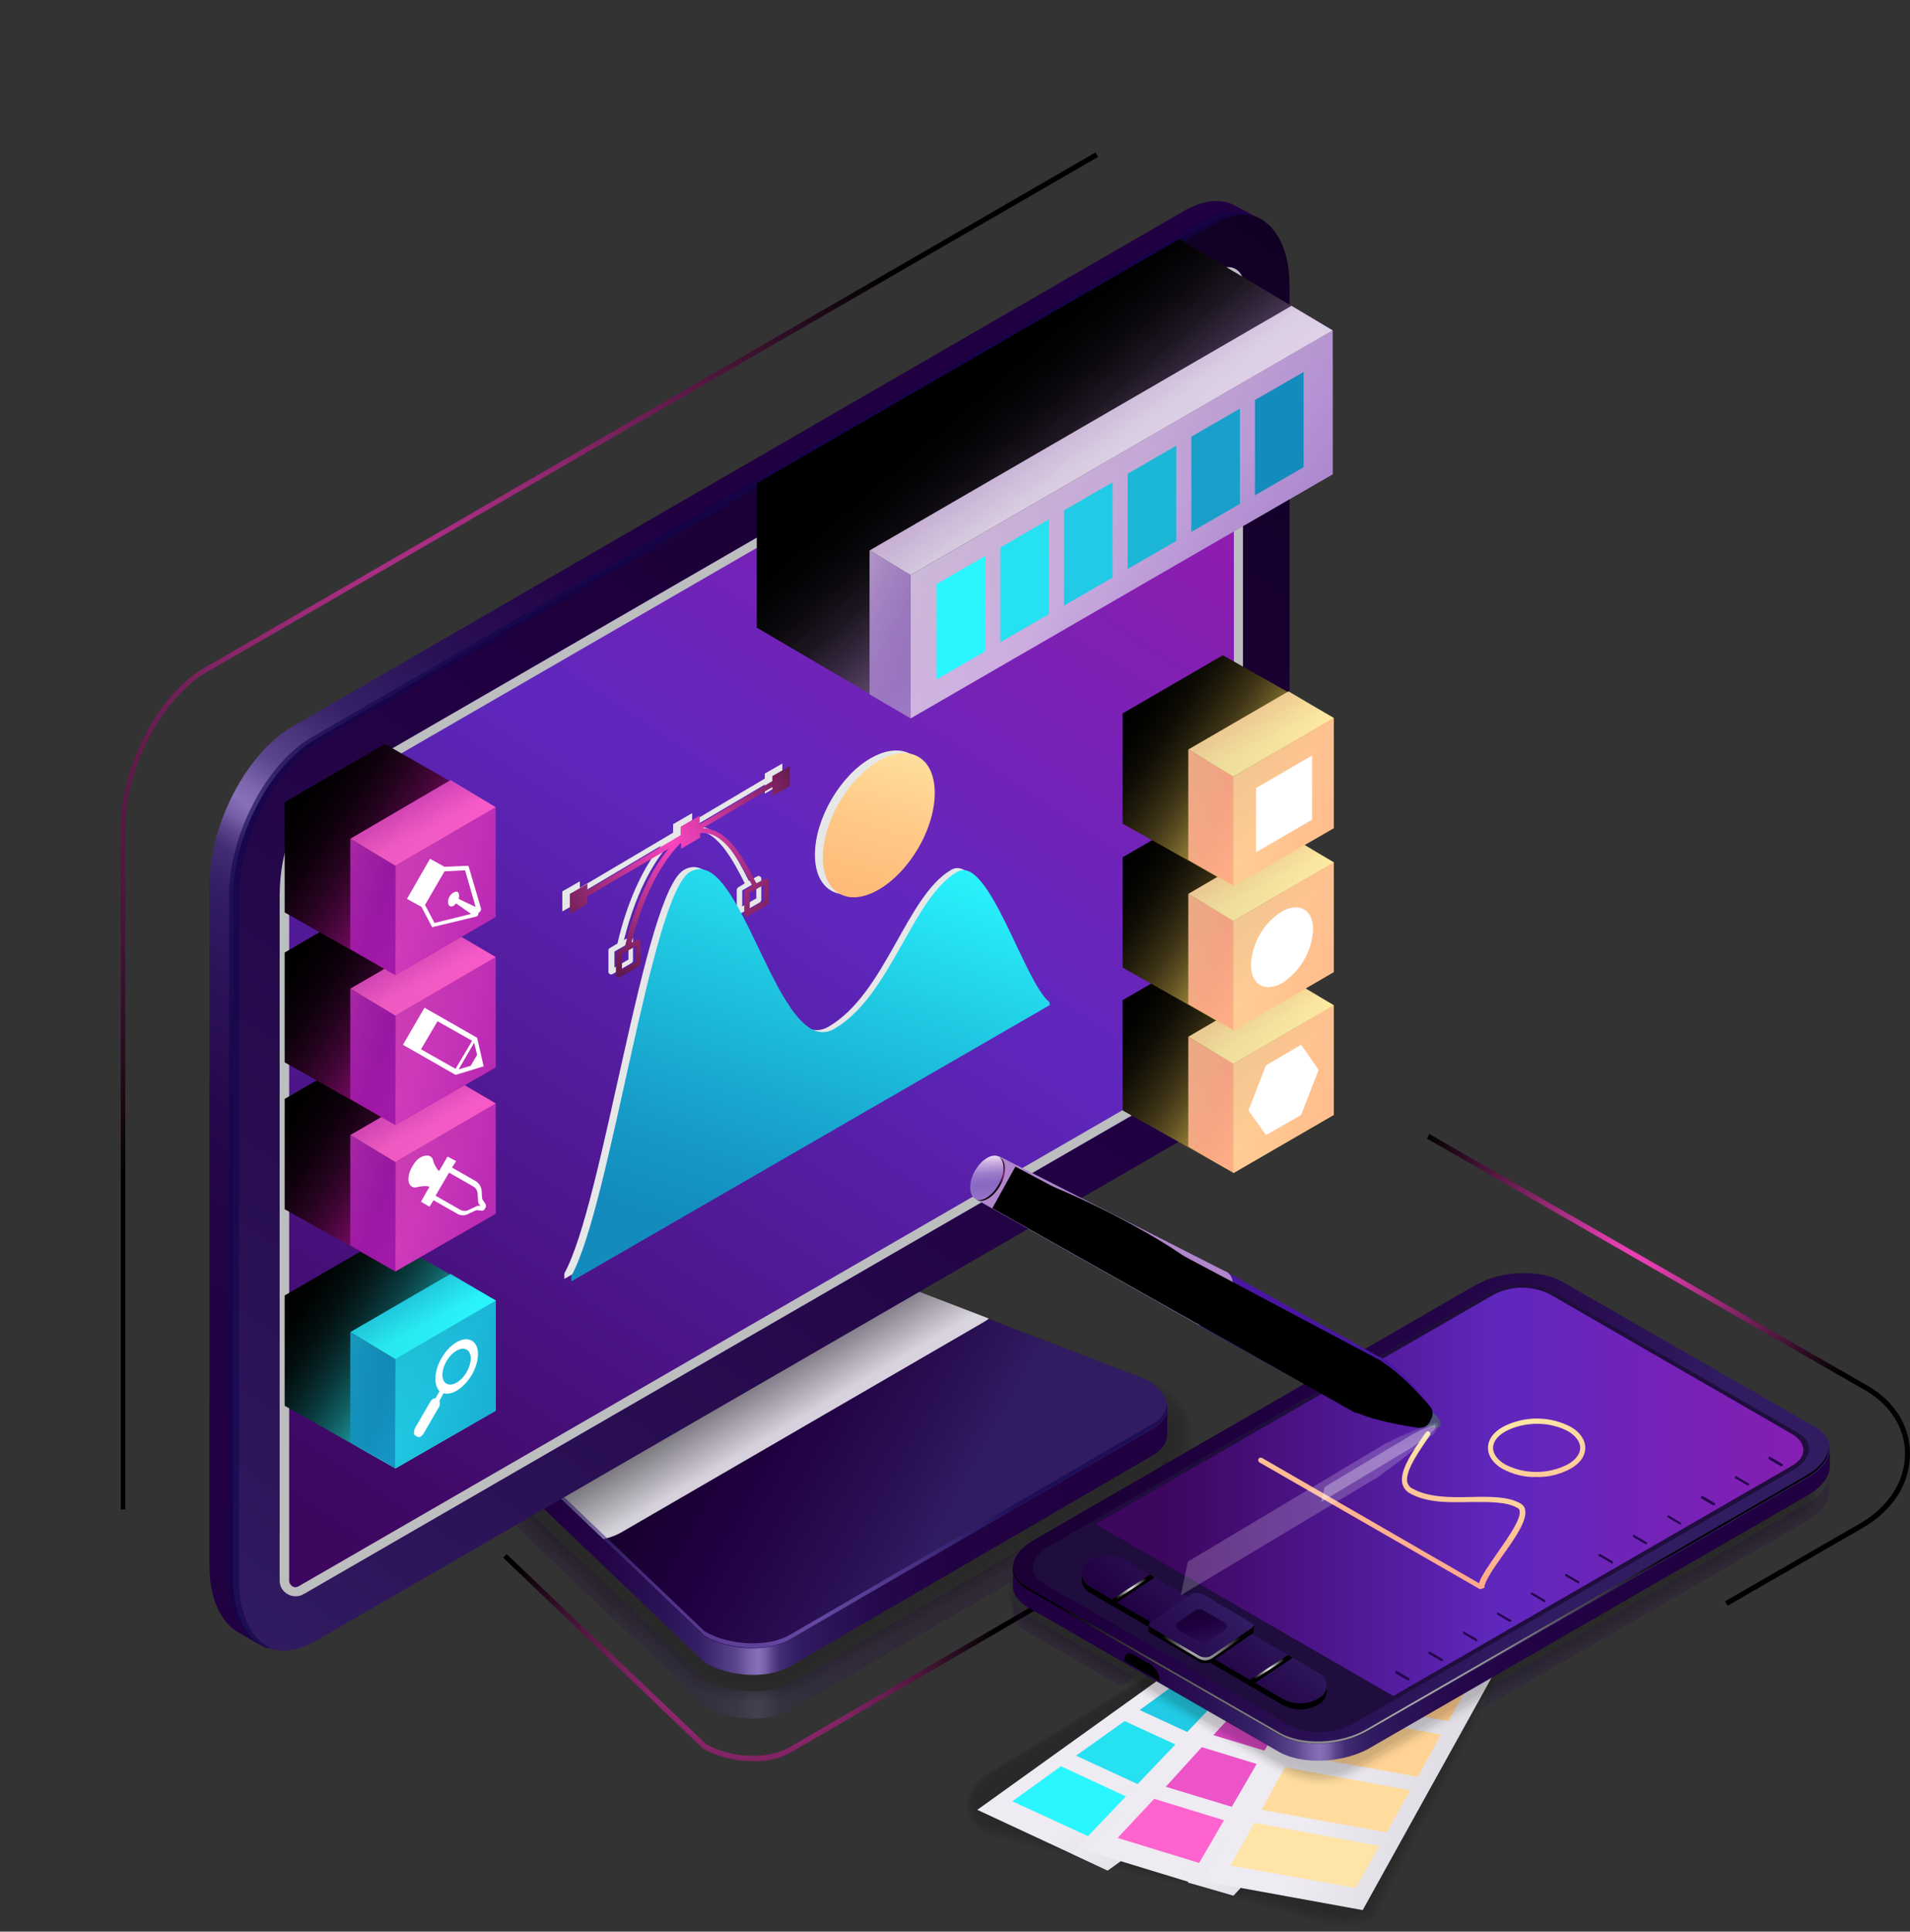 <?xml version="1.0" encoding="utf-8"?>
<!-- Generator: Adobe Illustrator 24.1.1, SVG Export Plug-In . SVG Version: 6.00 Build 0)  -->
<svg version="1.1" id="Layer_1" xmlns="http://www.w3.org/2000/svg" xmlns:xlink="http://www.w3.org/1999/xlink" x="0px" y="0px"
	 viewBox="0 0 381.1 385.3" style="enable-background:new 0 0 381.1 385.3;" xml:space="preserve">
<rect x="0" y="0" width="381.1" height="385.3" fill="#333333" stroke="none"/>
<style type="text/css">
	.st0{opacity:0.2;fill:url(#SVGID_1_);enable-background:new    ;}
	.st1{opacity:0.2;}
	.st2{fill-opacity:0;}
	.st3{opacity:9.000000e-02;enable-background:new    ;}
	.st4{opacity:0.18;enable-background:new    ;}
	.st5{opacity:0.27;enable-background:new    ;}
	.st6{opacity:0.36;enable-background:new    ;}
	.st7{opacity:0.45;enable-background:new    ;}
	.st8{opacity:0.55;enable-background:new    ;}
	.st9{opacity:0.64;enable-background:new    ;}
	.st10{opacity:0.73;enable-background:new    ;}
	.st11{opacity:0.82;enable-background:new    ;}
	.st12{opacity:0.91;enable-background:new    ;}
	.st13{fill:url(#SVGID_2_);}
	.st14{fill:url(#SVGID_3_);}
	.st15{opacity:0.82;fill:url(#SVGID_4_);enable-background:new    ;}
	.st16{opacity:0.6;fill:url(#SVGID_5_);enable-background:new    ;}
	.st17{fill:url(#SVGID_6_);}
	.st18{fill:url(#SVGID_7_);}
	.st19{fill:#BCBEC0;}
	.st20{fill:url(#SVGID_8_);}
	.st21{opacity:0.6;fill:url(#SVGID_9_);enable-background:new    ;}
	.st22{fill:url(#SVGID_10_);}
	.st23{fill:url(#SVGID_11_);}
	.st24{fill:url(#SVGID_12_);}
	.st25{opacity:0.9;}
	.st26{fill:url(#SVGID_13_);}
	.st27{fill:url(#SVGID_14_);}
	.st28{fill:url(#SVGID_15_);}
	.st29{fill:url(#SVGID_16_);}
	.st30{fill:url(#SVGID_17_);}
	.st31{fill:url(#SVGID_18_);}
	.st32{fill:url(#SVGID_19_);}
	.st33{fill:url(#SVGID_20_);}
	.st34{fill:url(#SVGID_21_);}
	.st35{fill:url(#SVGID_22_);}
	.st36{fill:url(#SVGID_23_);}
	.st37{fill:#FFFFFF;}
	.st38{fill:url(#SVGID_24_);}
	.st39{fill:url(#SVGID_25_);}
	.st40{fill:url(#SVGID_26_);}
	.st41{fill:url(#SVGID_27_);}
	.st42{fill:url(#SVGID_28_);}
	.st43{fill:url(#SVGID_29_);}
	.st44{fill:url(#SVGID_30_);}
	.st45{fill:url(#SVGID_31_);}
	.st46{fill:url(#SVGID_32_);}
	.st47{fill:url(#SVGID_33_);}
	.st48{fill:url(#SVGID_34_);}
	.st49{fill:url(#SVGID_35_);}
	.st50{fill:url(#SVGID_36_);}
	.st51{fill:url(#SVGID_37_);}
	.st52{fill:url(#SVGID_38_);}
	.st53{fill:url(#SVGID_39_);}
	.st54{fill:url(#SVGID_40_);}
	.st55{fill:#138BBD;}
	.st56{fill:#18A0CA;}
	.st57{fill:#1CB6D7;}
	.st58{fill:#21CBE5;}
	.st59{fill:#25E1F2;}
	.st60{fill:#2AF6FF;}
	.st61{fill:url(#SVGID_41_);}
	.st62{fill:url(#SVGID_42_);}
	.st63{fill:#9F19AB;}
	.st64{fill:#B228B2;}
	.st65{fill:#C537B9;}
	.st66{fill:#D945C0;}
	.st67{fill:#EC54C7;}
	.st68{fill:#FF63CE;}
	.st69{fill:url(#SVGID_43_);}
	.st70{fill:url(#SVGID_44_);}
	.st71{fill:#FFBA78;}
	.st72{fill:#FFC281;}
	.st73{fill:#FFCB8B;}
	.st74{fill:#FFD394;}
	.st75{fill:#FFDC9E;}
	.st76{fill:#FFE4A7;}
	.st77{fill:url(#SVGID_45_);}
	.st78{fill:url(#SVGID_46_);}
	.st79{fill:url(#SVGID_47_);}
	.st80{fill:#1F0D3D;}
	.st81{fill:url(#SVGID_48_);}
	.st82{fill:#25054D;}
	.st83{fill:url(#SVGID_49_);}
	.st84{fill:url(#SVGID_50_);}
	.st85{fill:url(#SVGID_51_);}
	.st86{fill:url(#SVGID_52_);}
	.st87{fill:url(#SVGID_53_);}
	.st88{fill:url(#SVGID_54_);}
	.st89{opacity:0.2;fill:url(#SVGID_55_);enable-background:new    ;}
	.st90{opacity:0.2;fill:url(#SVGID_56_);enable-background:new    ;}
	.st91{fill:#E6E7E8;}
	.st92{fill:url(#SVGID_57_);}
	.st93{fill:url(#SVGID_58_);}
	.st94{fill:url(#SVGID_59_);}
	.st95{fill:url(#SVGID_60_);}
	.st96{fill:url(#SVGID_61_);}
	.st97{fill:url(#SVGID_62_);}
	.st98{fill:url(#SVGID_63_);}
	.st99{fill:url(#SVGID_64_);}
	.st100{fill:url(#SVGID_65_);}
	.st101{fill:url(#SVGID_66_);}
	.st102{fill:url(#SVGID_67_);}
	.st103{fill:url(#SVGID_68_);}
	.st104{opacity:0.2;fill:url(#SVGID_69_);enable-background:new    ;}
	.st105{opacity:0.3;fill:url(#SVGID_70_);enable-background:new    ;}
	.st106{fill:url(#SVGID_71_);}
	.st107{fill:#939598;}
	.st108{fill:url(#SVGID_72_);}
	.st109{fill:#58595B;}
	.st110{fill:url(#SVGID_73_);}
	.st111{opacity:0.5;fill:url(#SVGID_74_);enable-background:new    ;}
	.st112{opacity:0.2;fill:url(#SVGID_75_);enable-background:new    ;}
	.st113{fill:url(#SVGID_76_);}
	.st114{fill:url(#SVGID_77_);}
	.st115{fill:url(#SVGID_78_);}
	.st116{fill:url(#SVGID_79_);}
	.st117{fill:url(#SVGID_80_);}
</style>
<g>
	<g id="Layer_2_1_">
		<g id="Layer_1-2">
			
				<linearGradient id="SVGID_1_" gradientUnits="userSpaceOnUse" x1="235.6" y1="70.155" x2="379.4" y2="70.155" gradientTransform="matrix(-1 0 0 -1 463.14 386)">
				<stop  offset="6.000000e-02" style="stop-color:#200041"/>
				<stop  offset="0.26" style="stop-color:#210243"/>
				<stop  offset="0.36" style="stop-color:#25084B"/>
				<stop  offset="0.43" style="stop-color:#2C1358"/>
				<stop  offset="0.47" style="stop-color:#311B61"/>
				<stop  offset="0.48" style="stop-color:#351F65"/>
				<stop  offset="0.5" style="stop-color:#422C73"/>
				<stop  offset="0.51" style="stop-color:#584188"/>
				<stop  offset="0.52" style="stop-color:#765FA7"/>
				<stop  offset="0.53" style="stop-color:#8770B8"/>
				<stop  offset="0.54" style="stop-color:#7E67AE"/>
				<stop  offset="0.56" style="stop-color:#5C468D"/>
				<stop  offset="0.59" style="stop-color:#442E75"/>
				<stop  offset="0.61" style="stop-color:#362066"/>
				<stop  offset="0.63" style="stop-color:#311B61"/>
				<stop  offset="0.67" style="stop-color:#2A1155"/>
				<stop  offset="0.75" style="stop-color:#230446"/>
				<stop  offset="0.81" style="stop-color:#200041"/>
				<stop  offset="1" style="stop-color:#200041"/>
			</linearGradient>
			<path class="st0" d="M96.7,291.4c0,1.9,1.4,4,4.2,5.6l39.8,38c5,2.9,12.7,3.2,17,0.7l72.4-42c2.1-1.2,3.1-2.9,2.9-4.6
				c0,0.1,0,0.2,0,0.3v5.5c0,1.6-1,3.1-2.9,4.2l-72.4,42c-4.4,2.5-12,2.2-17-0.7l-39.8-38c-2.8-1.6-4.2-3.7-4.2-5.6
				C96.7,296.3,96.6,292.7,96.7,291.4z"/>
			<g class="st1">
				<path class="st2" d="M150.3,340.3c3.6,0.1,7.2-0.8,10.4-2.5l72.4-42c3.8-2.2,6-5.7,6-9.5c0-4.2-2.6-8.2-7.2-10.8L168.4,251
					c-3.9-2.1-8.2-3.2-12.7-3.2c-3.6-0.1-7.2,0.8-10.4,2.5l-48.7,28.5c-3.8,2.2-6,5.7-6,9.5c0,4.2,2.6,8.2,7.2,10.8l39.8,38
					C141.5,339.2,145.8,340.3,150.3,340.3z"/>
				<path class="st3" d="M231.6,275.9l-63.6-24.4c-3.9-2.1-8.2-3.2-12.6-3.1c-1.9,0-3.7,0.3-5.5,0.7c-1.7,0.4-3.3,1.1-4.8,1.9
					l-47,27.5c0,0-1.4,0.8-1.4,0.9c-3.4,1.9-5.5,5.6-5.2,9.5c0.2,3.8,3.1,8.1,7.3,10.5l39.1,37.3c3.8,2.1,8,3.2,12.4,3.1
					c3.5,0.1,7.1-0.7,10.2-2.4l72.4-42c3.6-2.1,5.7-5.4,5.7-9.1C238.5,282.1,236,278.4,231.6,275.9z"/>
				<path class="st4" d="M231.3,276.3l-63.6-24.4c-3.8-2.1-8.2-3.1-12.5-3c-1.8,0-3.7,0.3-5.4,0.8c-1.7,0.5-3.3,1.2-4.8,2L98.3,279
					c-0.1,0-1.3,0.8-1.4,0.9c-3.3,1.9-5,5.7-4.4,9.4c0.4,3.4,3.6,8.1,7.3,10.2l38.4,36.6c3.7,2,7.8,3.1,12,3.1
					c3.5,0.1,6.9-0.7,9.9-2.4l72.4-42.1c3.5-2,5.5-5.2,5.4-8.6C237.9,282.3,235.5,278.8,231.3,276.3z"/>
				<path class="st5" d="M231,276.8l-63.5-24.4c-3.8-2.1-8.1-3.1-12.5-3c-1.8,0.1-3.6,0.4-5.4,0.9c-1.6,0.5-3.2,1.2-4.7,2.1
					l-46.5,27.3c-0.1,0.1-1.3,0.8-1.4,0.9c-3.6,2.3-4.3,5.7-3.7,9.4c0.5,3,4.1,8,7.4,9.9l37.6,35.9c3.6,2,7.6,3,11.8,3
					c3.4,0.1,6.7-0.7,9.7-2.3l72.4-42.1c3.4-1.9,5.2-4.9,5.1-8.2C237.4,282.5,235.1,279.1,231,276.8z"/>
				<path class="st6" d="M230.8,277.3l-63.6-24.4c-3.8-2.1-8.1-3.1-12.4-2.9c-1.8,0.1-3.6,0.5-5.3,1c-1.6,0.6-3.2,1.3-4.6,2.1
					l-46.2,27c-0.2,0.1-1.3,0.8-1.4,0.9c-3.5,2.3-4.5,5.9-2.9,9.3c0,2.7,4.6,8,7.5,9.6l36.9,35.2c3.5,1.9,7.4,2.9,11.4,2.9
					c3.3,0.1,6.5-0.7,9.4-2.2l72.4-42.1c3.2-1.9,4.9-4.7,4.9-7.8C236.8,282.7,234.6,279.5,230.8,277.3z"/>
				<path class="st7" d="M230.5,277.8L167,253.3c-3.8-2.1-8.1-3-12.4-2.8c-1.8,0.1-3.6,0.5-5.3,1c-1.6,0.6-3.1,1.3-4.6,2.2l-46,27
					c-0.2,0.1-1.2,0.7-1.4,0.9c-3.4,2.4-4.2,6-2.1,9.3c0,2.3,5,7.9,7.5,9.3l36.2,34.5c3.4,1.9,7.2,2.9,11.1,2.9
					c3.2,0.1,6.4-0.6,9.2-2.1l72.4-42c3.1-1.8,4.7-4.4,4.6-7.3C236.2,282.9,234.1,279.9,230.5,277.8z"/>
				<path class="st8" d="M230.2,278.3l-63.6-24.4c-3.8-2.1-8-3-12.3-2.7c-1.8,0.2-3.5,0.5-5.2,1.1c-1.5,0.7-3.1,1.4-4.5,2.2
					l-45.7,26.8c-0.5,0.3-0.9,0.6-1.3,0.9c-3.3,2.4-3.8,6-1.3,9.2c0,1.9,5.5,7.8,7.6,9l35.5,33.9c3.3,1.8,7,2.8,10.8,2.8
					c3.1,0.1,6.2-0.6,8.9-2.1l72.4-42c2.9-1.7,4.4-4.2,4.3-6.9C235.6,283,233.7,280.3,230.2,278.3z"/>
				<path class="st9" d="M229.9,278.7l-63.6-24.4c-3.7-2-8-2.9-12.3-2.6c-1.8,0.2-3.5,0.6-5.2,1.2c-0.6,0.2-3.9,2-4.5,2.3L99,281.8
					c-0.5,0.3-0.9,0.6-1.3,0.9c-3.2,2.4-3.4,6.1-0.6,9.1c0,1.5,6,7.8,7.7,8.7l34.8,33.2c3.2,1.8,6.8,2.7,10.5,2.7c3,0.1,6-0.6,8.7-2
					l72.4-42c2.8-1.6,4.2-3.9,4-6.5C235.1,283.2,233.2,280.6,229.9,278.7z"/>
				<path class="st10" d="M229.7,279.2l-63.5-24.4c-3.7-2-8-2.9-12.2-2.5c-1.8,0.2-3.5,0.7-5.1,1.3c-0.5,0.2-4,2.1-4.4,2.3
					l-45.2,26.5c-0.5,0.3-0.9,0.6-1.3,0.9c-3.2,2.5-3.1,6.1,0.2,9.1c0,1.2,6.5,7.7,7.7,8.4l34.1,32.5c3.1,1.7,6.6,2.6,10.2,2.6
					c2.9,0.1,5.9-0.5,8.4-1.9l72.4-42c2.6-1.5,3.9-3.7,3.8-6S232.8,281,229.7,279.2z"/>
				<path class="st11" d="M229.4,279.7l-63.6-24.4c-3.7-2-7.9-2.9-12.1-2.4c-1.7,0.2-3.5,0.7-5.1,1.4c-0.3,0.1-4.1,2.2-4.4,2.4
					l-44.9,26.3c-0.5,0.3-0.9,0.6-1.3,0.9c-3.1,2.5-2.7,6.2,1,9c0,0.8,7,7.7,7.8,8.1l33.3,31.8c3,1.7,6.5,2.5,9.9,2.5
					c2.8,0.1,5.7-0.5,8.2-1.8l72.4-42.1c2.5-1.4,3.6-3.4,3.5-5.6S232.3,281.4,229.4,279.7z"/>
				<path class="st12" d="M229.1,280.2l-63.6-24.4c-3.7-2-7.9-2.8-12.1-2.4c-1.7,0.3-3.4,0.8-5,1.5c-0.1,0.1-4.2,2.4-4.3,2.4
					l-44.7,26.2c-0.5,0.3-0.9,0.6-1.3,0.9c-3,2.5-2.3,6.3,1.7,9c0,0.4,7.4,7.6,7.8,7.9l32.6,31.1c2.9,1.6,6.3,2.5,9.6,2.5
					c2.8,0.1,5.5-0.5,7.9-1.8l72.4-42.1c2.3-1.3,3.4-3.2,3.2-5.1S231.8,281.7,229.1,280.2z"/>
				<path d="M157.6,332.5l72.4-42.1c4.4-2.5,3.8-6.9-1.2-9.8l-63.5-24.4c-5-2.9-12.6-3.2-17-0.7L99.6,284c-4.4,2.5-3.8,6.9,1.2,9.8
					l39.8,38C145.7,334.7,153.3,335,157.6,332.5z"/>
			</g>
			
				<linearGradient id="SVGID_2_" gradientUnits="userSpaceOnUse" x1="235.6" y1="92.096" x2="379.4" y2="92.096" gradientTransform="matrix(-1 0 0 -1 463.14 386)">
				<stop  offset="6.000000e-02" style="stop-color:#200041"/>
				<stop  offset="0.26" style="stop-color:#210243"/>
				<stop  offset="0.36" style="stop-color:#25084B"/>
				<stop  offset="0.43" style="stop-color:#2C1358"/>
				<stop  offset="0.47" style="stop-color:#311B61"/>
				<stop  offset="0.48" style="stop-color:#351F65"/>
				<stop  offset="0.5" style="stop-color:#422C73"/>
				<stop  offset="0.51" style="stop-color:#584188"/>
				<stop  offset="0.52" style="stop-color:#765FA7"/>
				<stop  offset="0.53" style="stop-color:#8770B8"/>
				<stop  offset="0.54" style="stop-color:#7E67AE"/>
				<stop  offset="0.56" style="stop-color:#5C468D"/>
				<stop  offset="0.59" style="stop-color:#442E75"/>
				<stop  offset="0.61" style="stop-color:#362066"/>
				<stop  offset="0.63" style="stop-color:#311B61"/>
				<stop  offset="0.67" style="stop-color:#2A1155"/>
				<stop  offset="0.75" style="stop-color:#230446"/>
				<stop  offset="0.81" style="stop-color:#200041"/>
				<stop  offset="1" style="stop-color:#200041"/>
			</linearGradient>
			<path class="st13" d="M157.6,332.4l72.4-42.1c1.9-1.1,2.9-2.6,2.9-4.2v-5.5c0-1.9-1.4,1.4-4.2-0.2l-63.5-24.4
				c-5-2.9-12.6-3.2-17-0.7l-48.7,28.5c-1.4,0.8-2.5-2.7-2.9-1.6c-0.1,0.4,0,5.4,0,5.8c0,2,1.4,4,4.2,5.6l39.8,38
				C145.7,334.6,153.3,334.9,157.6,332.4z"/>
			
				<linearGradient id="SVGID_3_" gradientUnits="userSpaceOnUse" x1="274.087" y1="82.838" x2="339.277" y2="118.898" gradientTransform="matrix(-1 0 0 -1 463.14 386)">
				<stop  offset="0" style="stop-color:#311B61"/>
				<stop  offset="0.2" style="stop-color:#290F52"/>
				<stop  offset="0.49" style="stop-color:#200041"/>
				<stop  offset="1" style="stop-color:#0F001F"/>
			</linearGradient>
			<path class="st14" d="M157.6,327l72.4-42c4.4-2.5,3.8-6.9-1.2-9.8l-63.5-24.4c-5-2.9-12.6-3.2-17-0.7l-48.7,28.5
				c-4.4,2.5-3.8,6.9,1.2,9.8l39.8,38C145.7,329.3,153.3,329.6,157.6,327z"/>
			
				<linearGradient id="SVGID_4_" gradientUnits="userSpaceOnUse" x1="308.652" y1="99.899" x2="321.452" y2="121.349" gradientTransform="matrix(-1 0 0 -1 463.14 386)">
				<stop  offset="0" style="stop-color:#FFFFFF"/>
				<stop  offset="1" style="stop-color:#000000"/>
			</linearGradient>
			<path class="st15" d="M99.6,278.5l48.7-28.5c4.4-2.5,12-2.2,17,0.7l32,12.3c-0.3,0.3-0.7,0.5-1,0.7l-72.4,42
				c-1.1,0.6-2.2,1-3.5,1.3l-19.6-18.7C95.8,285.5,95.3,281,99.6,278.5z"/>
			
				<radialGradient id="SVGID_5_" cx="309.08" cy="70.74" r="51.16" gradientTransform="matrix(-1 0 0 -1 463.14 386)" gradientUnits="userSpaceOnUse">
				<stop  offset="0" style="stop-color:#AF8AFC"/>
				<stop  offset="1" style="stop-color:#10054D"/>
			</radialGradient>
			<path class="st16" d="M100.8,287.4l39.8,38c5,2.9,12.7,3.2,17,0.7l72.4-42.1c1.5-0.7,2.6-2.2,2.9-3.9c0.2,1.8-0.7,3.5-2.9,4.8
				l-72.4,42.1c-4.4,2.5-12,2.2-17-0.7l-39.8-38c-2.9-1.7-4.3-3.9-4.1-6C96.9,284.2,98.3,286,100.8,287.4z"/>
			
				<linearGradient id="SVGID_6_" gradientUnits="userSpaceOnUse" x1="414.181" y1="57.521" x2="194.121" y2="362.021" gradientTransform="matrix(-1 0 0 -1 463.14 386)">
				<stop  offset="0" style="stop-color:#311B61"/>
				<stop  offset="0.2" style="stop-color:#290F52"/>
				<stop  offset="0.49" style="stop-color:#200041"/>
				<stop  offset="1" style="stop-color:#0F001F"/>
			</linearGradient>
			<path class="st17" d="M63,327.3l177.8-102.8c9.1-5.3,16.5-19.3,16.5-31.5v-136c0-12.1-7.4-17.7-16.5-12.5L63,147.4
				c-9.1,5.3-16.5,19.3-16.5,31.4v136C46.6,327,54,332.5,63,327.3z"/>
			
				<linearGradient id="SVGID_7_" gradientUnits="userSpaceOnUse" x1="223.887" y1="331.695" x2="411.107" y2="50.175" gradientTransform="matrix(-1 0 0 -1 463.14 386)">
				<stop  offset="1.000000e-02" style="stop-color:#9F19AB"/>
				<stop  offset="0.43" style="stop-color:#5F27BD"/>
				<stop  offset="0.9" style="stop-color:#3D065F"/>
			</linearGradient>
			<path class="st18" d="M60.9,317.8l175.3-101.3c7.3-4.6,11.8-13.9,11.8-23.4V56.2c0-1.6-1.3-2.9-2.9-2.9c-0.5,0-1,0.1-1.5,0.4
				l-0.5,0.3L67.7,155.4c-8.7,5-11.8,13.9-11.8,23.4v136.5c0,1.7,1.4,3.1,3.2,3.1c0.5,0,1.1-0.1,1.5-0.4L60.9,317.8z"/>
			<path class="st19" d="M55.8,178.8v136.5c0,1.7,1.4,3.1,3.2,3.1c0.5,0,1.1-0.1,1.5-0.4l0.4-0.2l175.3-101.3
				c7.3-4.6,11.8-13.9,11.8-23.4V56.2c0-1.6-1.3-2.9-2.9-2.9c-0.5,0-1,0.1-1.5,0.4l-0.5,0.3L67.7,155.4
				C59,160.4,55.8,169.3,55.8,178.8z M57.7,178.8c0-7.1,1.9-16.6,10.9-21.9l176-101.7c0.2-0.1,0.4-0.1,0.5-0.2
				c0.6,0,1.1,0.5,1.1,1.1v136.9c0,9.1-4.3,17.6-10.9,21.9L59.6,316.4c-0.2,0.1-0.4,0.2-0.6,0.2c-0.7,0-1.3-0.6-1.3-1.3V178.8z"/>
			
				<linearGradient id="SVGID_8_" gradientUnits="userSpaceOnUse" x1="460.943" y1="50.918" x2="287.733" y2="327.678" gradientTransform="matrix(-1 0 0 -1 463.14 386)">
				<stop  offset="6.000000e-02" style="stop-color:#200041"/>
				<stop  offset="0.26" style="stop-color:#210243"/>
				<stop  offset="0.36" style="stop-color:#25084B"/>
				<stop  offset="0.43" style="stop-color:#2C1358"/>
				<stop  offset="0.47" style="stop-color:#311B61"/>
				<stop  offset="0.48" style="stop-color:#351F65"/>
				<stop  offset="0.5" style="stop-color:#422C73"/>
				<stop  offset="0.51" style="stop-color:#584188"/>
				<stop  offset="0.52" style="stop-color:#765FA7"/>
				<stop  offset="0.53" style="stop-color:#8770B8"/>
				<stop  offset="0.54" style="stop-color:#7E67AE"/>
				<stop  offset="0.56" style="stop-color:#5C468D"/>
				<stop  offset="0.59" style="stop-color:#442E75"/>
				<stop  offset="0.61" style="stop-color:#362066"/>
				<stop  offset="0.63" style="stop-color:#311B61"/>
				<stop  offset="0.67" style="stop-color:#2A1155"/>
				<stop  offset="0.75" style="stop-color:#230446"/>
				<stop  offset="0.81" style="stop-color:#200041"/>
				<stop  offset="1" style="stop-color:#200041"/>
			</linearGradient>
			<path class="st20" d="M58.4,144.9L236.2,42.1c3.6-2.1,6.9-2.5,9.6-1.4c0.3,0.1,4.9,2.6,5.3,2.8l0,0c-2.8-1.4-6.4-1.1-10.3,1.1
				L63,147.4c-9.1,5.3-16.5,19.3-16.5,31.4v136c0,7.6,2.9,12.6,7.2,14c-0.5,0-1-0.2-1.4-0.5c-0.2-0.1-5.2-2.9-5.4-3.1
				c-3.1-2.2-5.1-6.7-5.1-12.9v-136C41.9,164.2,49.3,150.1,58.4,144.9z"/>
			
				<radialGradient id="SVGID_9_" cx="329.79" cy="208.52" r="29.48" gradientTransform="matrix(1 0 0 -1 0 386)" gradientUnits="userSpaceOnUse">
				<stop  offset="0" style="stop-color:#AF8AFC"/>
				<stop  offset="1" style="stop-color:#10054D"/>
			</radialGradient>
			<path class="st21" d="M62.3,147L240.1,44.2c3.7-2.2,7.1-2.5,9.9-1.3c-2.8-0.3-5.6,0.3-7.9,1.9L64.2,147.6
				c-9.1,5.3-16.5,19.3-16.5,31.5v136c0,7.2,2.6,12,6.5,13.7c-5.1-0.8-8.5-6-8.5-14.3v-136C45.8,166.3,53.2,152.2,62.3,147z"/>
			
				<radialGradient id="SVGID_10_" cx="362.15" cy="239.47" r="117.94" gradientTransform="matrix(-1 0 0 -1 463.14 386)" gradientUnits="userSpaceOnUse">
				<stop  offset="0" style="stop-color:#FA45C1"/>
				<stop  offset="0.21" style="stop-color:#CB389D"/>
				<stop  offset="0.67" style="stop-color:#571843"/>
				<stop  offset="1" style="stop-color:#000000"/>
			</radialGradient>
			<path class="st22" d="M24,301.1h1v-136c0-11.9,7.3-25.9,16.2-31L219.1,31.3l-0.5-0.9L40.8,133.2c-9.2,5.3-16.7,19.6-16.7,31.9
				V301.1z"/>
			
				<radialGradient id="SVGID_11_" cx="313.42" cy="59.67" r="48.53" gradientTransform="matrix(-1 0 0 -1 463.14 386)" gradientUnits="userSpaceOnUse">
				<stop  offset="0" style="stop-color:#FA45C1"/>
				<stop  offset="0.21" style="stop-color:#CB389D"/>
				<stop  offset="0.67" style="stop-color:#571843"/>
				<stop  offset="1" style="stop-color:#000000"/>
			</radialGradient>
			<path class="st23" d="M150.3,351.3c2.7,0.1,5.3-0.5,7.6-1.8l72.4-42.1l-0.5-0.9l-72.4,42.1c-4.2,2.4-11.6,2.1-16.5-0.7
				l-39.8-37.9l-0.7,0.7l39.9,38.1C143.4,350.5,146.8,351.3,150.3,351.3z"/>
			
				<linearGradient id="SVGID_12_" gradientUnits="userSpaceOnUse" x1="208.462" y1="168.527" x2="237.652" y2="188.237" gradientTransform="matrix(-1 0 0 -1 463.14 386)">
				<stop  offset="0" style="stop-color:#FDD65B"/>
				<stop  offset="1.000000e-02" style="stop-color:#F7D159"/>
				<stop  offset="0.13" style="stop-color:#BEA144"/>
				<stop  offset="0.25" style="stop-color:#8B7632"/>
				<stop  offset="0.37" style="stop-color:#605223"/>
				<stop  offset="0.49" style="stop-color:#3E3416"/>
				<stop  offset="0.62" style="stop-color:#231D0C"/>
				<stop  offset="0.74" style="stop-color:#0F0D05"/>
				<stop  offset="0.87" style="stop-color:#040301"/>
				<stop  offset="1" style="stop-color:#000000"/>
			</linearGradient>
			<polygon class="st24" points="224,199.5 244,187.9 266.1,200.5 266.1,222.4 246.2,233.9 246.2,234 246.2,234 246.1,234 
				246.1,233.9 224,221.5 			"/>
			<g class="st25">
				
					<linearGradient id="SVGID_13_" gradientUnits="userSpaceOnUse" x1="219.188" y1="164.946" x2="249.478" y2="174.016" gradientTransform="matrix(-1 0 0 -1 463.14 386)">
					<stop  offset="4.000000e-02" style="stop-color:#FFA98C"/>
					<stop  offset="0.32" style="stop-color:#FFB892"/>
					<stop  offset="0.86" style="stop-color:#FEE1A3"/>
					<stop  offset="1" style="stop-color:#FEECA8"/>
				</linearGradient>
				<polygon class="st26" points="246.2,212.2 246.2,234 237.1,228.7 237.1,206.8 				"/>
				
					<linearGradient id="SVGID_14_" gradientUnits="userSpaceOnUse" x1="173.049" y1="161.174" x2="242.439" y2="176.725" gradientTransform="matrix(-1 0 0 -1 463.14 386)">
					<stop  offset="4.000000e-02" style="stop-color:#FFA98C"/>
					<stop  offset="0.32" style="stop-color:#FFB892"/>
					<stop  offset="0.86" style="stop-color:#FEE1A3"/>
					<stop  offset="1" style="stop-color:#FEECA8"/>
				</linearGradient>
				<polygon class="st27" points="246.1,212.2 246.1,234 266.1,222.4 266.1,200.5 				"/>
				
					<linearGradient id="SVGID_15_" gradientUnits="userSpaceOnUse" x1="221.612" y1="201.589" x2="210.742" y2="180.889" gradientTransform="matrix(-1 0 0 -1 463.14 386)">
					<stop  offset="4.000000e-02" style="stop-color:#FFA98C"/>
					<stop  offset="0.32" style="stop-color:#FFB892"/>
					<stop  offset="0.86" style="stop-color:#FEE1A3"/>
					<stop  offset="1" style="stop-color:#FEECA8"/>
				</linearGradient>
				<polygon class="st28" points="266.1,200.5 246.1,212.2 237.1,206.8 257.1,195.1 				"/>
			</g>
			
				<linearGradient id="SVGID_16_" gradientUnits="userSpaceOnUse" x1="208.459" y1="197.011" x2="237.649" y2="216.721" gradientTransform="matrix(-1 0 0 -1 463.14 386)">
				<stop  offset="0" style="stop-color:#FDD65B"/>
				<stop  offset="1.000000e-02" style="stop-color:#F7D159"/>
				<stop  offset="0.13" style="stop-color:#BEA144"/>
				<stop  offset="0.25" style="stop-color:#8B7632"/>
				<stop  offset="0.37" style="stop-color:#605223"/>
				<stop  offset="0.49" style="stop-color:#3E3416"/>
				<stop  offset="0.62" style="stop-color:#231D0C"/>
				<stop  offset="0.74" style="stop-color:#0F0D05"/>
				<stop  offset="0.87" style="stop-color:#040301"/>
				<stop  offset="1" style="stop-color:#000000"/>
			</linearGradient>
			<polygon class="st29" points="224,171 244,159.4 266.1,172 266.1,193.9 246.2,205.5 246.2,205.5 246.2,205.5 246.1,205.5 
				246.1,205.5 224,193 			"/>
			<g class="st25">
				
					<linearGradient id="SVGID_17_" gradientUnits="userSpaceOnUse" x1="219.191" y1="193.427" x2="249.481" y2="202.497" gradientTransform="matrix(-1 0 0 -1 463.14 386)">
					<stop  offset="4.000000e-02" style="stop-color:#FFA98C"/>
					<stop  offset="0.32" style="stop-color:#FFB892"/>
					<stop  offset="0.86" style="stop-color:#FEE1A3"/>
					<stop  offset="1" style="stop-color:#FEECA8"/>
				</linearGradient>
				<polygon class="st30" points="246.2,183.7 246.2,205.5 237.1,200.3 237.1,178.3 				"/>
				
					<linearGradient id="SVGID_18_" gradientUnits="userSpaceOnUse" x1="173.05" y1="189.65" x2="242.44" y2="205.21" gradientTransform="matrix(-1 0 0 -1 463.14 386)">
					<stop  offset="4.000000e-02" style="stop-color:#FFA98C"/>
					<stop  offset="0.32" style="stop-color:#FFB892"/>
					<stop  offset="0.86" style="stop-color:#FEE1A3"/>
					<stop  offset="1" style="stop-color:#FEECA8"/>
				</linearGradient>
				<polygon class="st31" points="246.1,183.7 246.1,205.5 266.1,193.9 266.1,172 				"/>
				
					<linearGradient id="SVGID_19_" gradientUnits="userSpaceOnUse" x1="221.612" y1="230.079" x2="210.742" y2="209.369" gradientTransform="matrix(-1 0 0 -1 463.14 386)">
					<stop  offset="4.000000e-02" style="stop-color:#FFA98C"/>
					<stop  offset="0.32" style="stop-color:#FFB892"/>
					<stop  offset="0.86" style="stop-color:#FEE1A3"/>
					<stop  offset="1" style="stop-color:#FEECA8"/>
				</linearGradient>
				<polygon class="st32" points="266.1,172 246.1,183.7 237.1,178.3 257.1,166.6 				"/>
			</g>
			
				<linearGradient id="SVGID_20_" gradientUnits="userSpaceOnUse" x1="208.459" y1="225.761" x2="237.649" y2="245.471" gradientTransform="matrix(-1 0 0 -1 463.14 386)">
				<stop  offset="0" style="stop-color:#FDD65B"/>
				<stop  offset="1.000000e-02" style="stop-color:#F7D159"/>
				<stop  offset="0.13" style="stop-color:#BEA144"/>
				<stop  offset="0.25" style="stop-color:#8B7632"/>
				<stop  offset="0.37" style="stop-color:#605223"/>
				<stop  offset="0.49" style="stop-color:#3E3416"/>
				<stop  offset="0.62" style="stop-color:#231D0C"/>
				<stop  offset="0.74" style="stop-color:#0F0D05"/>
				<stop  offset="0.87" style="stop-color:#040301"/>
				<stop  offset="1" style="stop-color:#000000"/>
			</linearGradient>
			<polygon class="st33" points="224,142.3 244,130.7 266.1,143.2 266.1,165.2 246.2,176.7 246.2,176.7 246.2,176.7 246.1,176.7 
				246.1,176.7 224,164.3 			"/>
			<g class="st25">
				
					<linearGradient id="SVGID_21_" gradientUnits="userSpaceOnUse" x1="219.191" y1="222.177" x2="249.481" y2="231.247" gradientTransform="matrix(-1 0 0 -1 463.14 386)">
					<stop  offset="4.000000e-02" style="stop-color:#FFA98C"/>
					<stop  offset="0.32" style="stop-color:#FFB892"/>
					<stop  offset="0.86" style="stop-color:#FEE1A3"/>
					<stop  offset="1" style="stop-color:#FEECA8"/>
				</linearGradient>
				<polygon class="st34" points="246.2,154.9 246.2,176.7 237.1,171.5 237.1,149.5 				"/>
				
					<linearGradient id="SVGID_22_" gradientUnits="userSpaceOnUse" x1="173.05" y1="218.4" x2="242.44" y2="233.96" gradientTransform="matrix(-1 0 0 -1 463.14 386)">
					<stop  offset="4.000000e-02" style="stop-color:#FFA98C"/>
					<stop  offset="0.32" style="stop-color:#FFB892"/>
					<stop  offset="0.86" style="stop-color:#FEE1A3"/>
					<stop  offset="1" style="stop-color:#FEECA8"/>
				</linearGradient>
				<polygon class="st35" points="246.1,154.9 246.1,176.7 266.1,165.2 266.1,143.2 				"/>
				
					<linearGradient id="SVGID_23_" gradientUnits="userSpaceOnUse" x1="221.612" y1="258.829" x2="210.742" y2="238.119" gradientTransform="matrix(-1 0 0 -1 463.14 386)">
					<stop  offset="4.000000e-02" style="stop-color:#FFA98C"/>
					<stop  offset="0.32" style="stop-color:#FFB892"/>
					<stop  offset="0.86" style="stop-color:#FEE1A3"/>
					<stop  offset="1" style="stop-color:#FEECA8"/>
				</linearGradient>
				<polygon class="st36" points="266.1,143.2 246.1,154.9 237.1,149.5 257.1,137.9 				"/>
			</g>
			<polygon class="st37" points="250.6,170 261.8,163.5 261.8,150.7 250.6,157.2 			"/>
			<path class="st37" d="M249.6,192.5c0,3.9,2.8,5.5,6.2,3.6c3.7-2.4,6-6.4,6.2-10.7c0-4-2.8-5.5-6.2-3.6
				C252.1,184.1,249.8,188.1,249.6,192.5z"/>
			<polygon class="st37" points="259.6,222.4 263.1,213.4 259.6,208.4 252.6,212.5 249.1,221.5 252.6,226.4 			"/>
			
				<linearGradient id="SVGID_24_" gradientUnits="userSpaceOnUse" x1="375.709" y1="109.611" x2="404.899" y2="129.321" gradientTransform="matrix(-1 0 0 -1 463.14 386)">
				<stop  offset="0" style="stop-color:#2AF6FF"/>
				<stop  offset="2.000000e-02" style="stop-color:#29EEF7"/>
				<stop  offset="0.13" style="stop-color:#1FB7BE"/>
				<stop  offset="0.25" style="stop-color:#17868B"/>
				<stop  offset="0.37" style="stop-color:#105D60"/>
				<stop  offset="0.49" style="stop-color:#0A3B3E"/>
				<stop  offset="0.62" style="stop-color:#062123"/>
				<stop  offset="0.74" style="stop-color:#030F0F"/>
				<stop  offset="0.87" style="stop-color:#010404"/>
				<stop  offset="1" style="stop-color:#000000"/>
			</linearGradient>
			<polygon class="st38" points="56.8,258.4 76.8,246.8 98.9,259.4 98.9,281.4 78.9,292.9 78.9,292.9 78.9,292.9 78.9,292.9 
				78.9,292.9 56.8,280.4 			"/>
			<g class="st25">
				
					<linearGradient id="SVGID_25_" gradientUnits="userSpaceOnUse" x1="386.441" y1="106.027" x2="416.731" y2="115.097" gradientTransform="matrix(-1 0 0 -1 463.14 386)">
					<stop  offset="4.000000e-02" style="stop-color:#138BBD"/>
					<stop  offset="0.23" style="stop-color:#169AC7"/>
					<stop  offset="0.59" style="stop-color:#1FC3DF"/>
					<stop  offset="1" style="stop-color:#2AF6FF"/>
				</linearGradient>
				<polygon class="st39" points="78.9,271.1 78.9,292.9 69.9,287.6 69.9,265.7 				"/>
				
					<linearGradient id="SVGID_26_" gradientUnits="userSpaceOnUse" x1="340.3" y1="102.25" x2="409.69" y2="117.81" gradientTransform="matrix(-1 0 0 -1 463.14 386)">
					<stop  offset="4.000000e-02" style="stop-color:#138BBD"/>
					<stop  offset="0.23" style="stop-color:#169AC7"/>
					<stop  offset="0.59" style="stop-color:#1FC3DF"/>
					<stop  offset="1" style="stop-color:#2AF6FF"/>
				</linearGradient>
				<polygon class="st40" points="78.9,271.1 78.9,292.9 98.9,281.4 98.9,259.4 				"/>
				
					<linearGradient id="SVGID_27_" gradientUnits="userSpaceOnUse" x1="388.862" y1="142.679" x2="377.992" y2="121.969" gradientTransform="matrix(-1 0 0 -1 463.14 386)">
					<stop  offset="4.000000e-02" style="stop-color:#138BBD"/>
					<stop  offset="0.23" style="stop-color:#169AC7"/>
					<stop  offset="0.59" style="stop-color:#1FC3DF"/>
					<stop  offset="1" style="stop-color:#2AF6FF"/>
				</linearGradient>
				<polygon class="st41" points="98.9,259.4 78.9,271.1 69.9,265.7 89.9,254.1 				"/>
			</g>
			
				<linearGradient id="SVGID_28_" gradientUnits="userSpaceOnUse" x1="375.709" y1="148.861" x2="404.899" y2="168.571" gradientTransform="matrix(-1 0 0 -1 463.14 386)">
				<stop  offset="0" style="stop-color:#C211A1"/>
				<stop  offset="1.000000e-02" style="stop-color:#BD119D"/>
				<stop  offset="0.15" style="stop-color:#8B0C73"/>
				<stop  offset="0.29" style="stop-color:#600850"/>
				<stop  offset="0.42" style="stop-color:#3E0533"/>
				<stop  offset="0.56" style="stop-color:#23031D"/>
				<stop  offset="0.7" style="stop-color:#0F010D"/>
				<stop  offset="0.85" style="stop-color:#040003"/>
				<stop  offset="1" style="stop-color:#000000"/>
			</linearGradient>
			<polygon class="st42" points="56.8,219.2 76.8,207.6 98.9,220.1 98.9,242.1 78.9,253.6 78.9,253.6 78.9,253.6 78.9,253.6 
				78.9,253.6 56.8,241.2 			"/>
			<g class="st25">
				
					<linearGradient id="SVGID_29_" gradientUnits="userSpaceOnUse" x1="386.441" y1="145.277" x2="416.731" y2="154.347" gradientTransform="matrix(-1 0 0 -1 463.14 386)">
					<stop  offset="4.000000e-02" style="stop-color:#9F19AB"/>
					<stop  offset="0.24" style="stop-color:#AE25B1"/>
					<stop  offset="0.65" style="stop-color:#D744BF"/>
					<stop  offset="1" style="stop-color:#FF63CE"/>
				</linearGradient>
				<polygon class="st43" points="78.9,231.8 78.9,253.6 69.9,248.4 69.9,226.4 				"/>
				
					<linearGradient id="SVGID_30_" gradientUnits="userSpaceOnUse" x1="340.3" y1="141.5" x2="409.69" y2="157.06" gradientTransform="matrix(-1 0 0 -1 463.14 386)">
					<stop  offset="4.000000e-02" style="stop-color:#9F19AB"/>
					<stop  offset="0.24" style="stop-color:#AE25B1"/>
					<stop  offset="0.65" style="stop-color:#D744BF"/>
					<stop  offset="1" style="stop-color:#FF63CE"/>
				</linearGradient>
				<polygon class="st44" points="78.9,231.8 78.9,253.6 98.9,242.1 98.9,220.1 				"/>
				
					<linearGradient id="SVGID_31_" gradientUnits="userSpaceOnUse" x1="388.862" y1="181.929" x2="377.992" y2="161.219" gradientTransform="matrix(-1 0 0 -1 463.14 386)">
					<stop  offset="4.000000e-02" style="stop-color:#9F19AB"/>
					<stop  offset="0.24" style="stop-color:#AE25B1"/>
					<stop  offset="0.65" style="stop-color:#D744BF"/>
					<stop  offset="1" style="stop-color:#FF63CE"/>
				</linearGradient>
				<polygon class="st45" points="98.9,220.1 78.9,231.8 69.9,226.4 89.9,214.8 				"/>
			</g>
			
				<linearGradient id="SVGID_32_" gradientUnits="userSpaceOnUse" x1="375.709" y1="178.091" x2="404.899" y2="197.801" gradientTransform="matrix(-1 0 0 -1 463.14 386)">
				<stop  offset="0" style="stop-color:#C211A1"/>
				<stop  offset="1.000000e-02" style="stop-color:#BD119D"/>
				<stop  offset="0.15" style="stop-color:#8B0C73"/>
				<stop  offset="0.29" style="stop-color:#600850"/>
				<stop  offset="0.42" style="stop-color:#3E0533"/>
				<stop  offset="0.56" style="stop-color:#23031D"/>
				<stop  offset="0.7" style="stop-color:#0F010D"/>
				<stop  offset="0.85" style="stop-color:#040003"/>
				<stop  offset="1" style="stop-color:#000000"/>
			</linearGradient>
			<polygon class="st46" points="56.8,190 76.8,178.3 98.9,190.9 98.9,212.9 78.9,224.4 78.9,224.4 78.9,224.4 78.9,224.4 
				78.9,224.4 56.8,211.9 			"/>
			<g class="st25">
				
					<linearGradient id="SVGID_33_" gradientUnits="userSpaceOnUse" x1="386.438" y1="174.506" x2="416.728" y2="183.576" gradientTransform="matrix(-1 0 0 -1 463.14 386)">
					<stop  offset="4.000000e-02" style="stop-color:#9F19AB"/>
					<stop  offset="0.24" style="stop-color:#AE25B1"/>
					<stop  offset="0.65" style="stop-color:#D744BF"/>
					<stop  offset="1" style="stop-color:#FF63CE"/>
				</linearGradient>
				<polygon class="st47" points="78.9,202.6 78.9,224.4 69.9,219.2 69.9,197.2 				"/>
				
					<linearGradient id="SVGID_34_" gradientUnits="userSpaceOnUse" x1="340.3" y1="170.73" x2="409.69" y2="186.29" gradientTransform="matrix(-1 0 0 -1 463.14 386)">
					<stop  offset="4.000000e-02" style="stop-color:#9F19AB"/>
					<stop  offset="0.24" style="stop-color:#AE25B1"/>
					<stop  offset="0.65" style="stop-color:#D744BF"/>
					<stop  offset="1" style="stop-color:#FF63CE"/>
				</linearGradient>
				<polygon class="st48" points="78.9,202.6 78.9,224.4 98.9,212.9 98.9,190.9 				"/>
				
					<linearGradient id="SVGID_35_" gradientUnits="userSpaceOnUse" x1="388.862" y1="211.149" x2="377.992" y2="190.449" gradientTransform="matrix(-1 0 0 -1 463.14 386)">
					<stop  offset="4.000000e-02" style="stop-color:#9F19AB"/>
					<stop  offset="0.24" style="stop-color:#AE25B1"/>
					<stop  offset="0.65" style="stop-color:#D744BF"/>
					<stop  offset="1" style="stop-color:#FF63CE"/>
				</linearGradient>
				<polygon class="st49" points="98.9,190.9 78.9,202.6 69.9,197.2 89.9,185.6 				"/>
			</g>
			
				<linearGradient id="SVGID_36_" gradientUnits="userSpaceOnUse" x1="375.709" y1="208.011" x2="404.899" y2="227.721" gradientTransform="matrix(-1 0 0 -1 463.14 386)">
				<stop  offset="0" style="stop-color:#C211A1"/>
				<stop  offset="1.000000e-02" style="stop-color:#BD119D"/>
				<stop  offset="0.15" style="stop-color:#8B0C73"/>
				<stop  offset="0.29" style="stop-color:#600850"/>
				<stop  offset="0.42" style="stop-color:#3E0533"/>
				<stop  offset="0.56" style="stop-color:#23031D"/>
				<stop  offset="0.7" style="stop-color:#0F010D"/>
				<stop  offset="0.85" style="stop-color:#040003"/>
				<stop  offset="1" style="stop-color:#000000"/>
			</linearGradient>
			<polygon class="st50" points="56.8,160 76.8,148.4 98.9,161 98.9,182.9 78.9,194.5 78.9,194.5 78.9,194.5 78.9,194.5 78.9,194.5 
				56.8,182 			"/>
			<g class="st25">
				
					<linearGradient id="SVGID_37_" gradientUnits="userSpaceOnUse" x1="386.441" y1="204.427" x2="416.731" y2="213.497" gradientTransform="matrix(-1 0 0 -1 463.14 386)">
					<stop  offset="4.000000e-02" style="stop-color:#9F19AB"/>
					<stop  offset="0.24" style="stop-color:#AE25B1"/>
					<stop  offset="0.65" style="stop-color:#D744BF"/>
					<stop  offset="1" style="stop-color:#FF63CE"/>
				</linearGradient>
				<polygon class="st51" points="78.9,172.7 78.9,194.5 69.9,189.3 69.9,167.3 				"/>
				
					<linearGradient id="SVGID_38_" gradientUnits="userSpaceOnUse" x1="340.3" y1="200.65" x2="409.69" y2="216.21" gradientTransform="matrix(-1 0 0 -1 463.14 386)">
					<stop  offset="4.000000e-02" style="stop-color:#9F19AB"/>
					<stop  offset="0.24" style="stop-color:#AE25B1"/>
					<stop  offset="0.65" style="stop-color:#D744BF"/>
					<stop  offset="1" style="stop-color:#FF63CE"/>
				</linearGradient>
				<polygon class="st52" points="78.9,172.7 78.9,194.5 98.9,182.9 98.9,161 				"/>
				
					<linearGradient id="SVGID_39_" gradientUnits="userSpaceOnUse" x1="388.862" y1="241.079" x2="377.992" y2="220.369" gradientTransform="matrix(-1 0 0 -1 463.14 386)">
					<stop  offset="4.000000e-02" style="stop-color:#9F19AB"/>
					<stop  offset="0.24" style="stop-color:#AE25B1"/>
					<stop  offset="0.65" style="stop-color:#D744BF"/>
					<stop  offset="1" style="stop-color:#FF63CE"/>
				</linearGradient>
				<polygon class="st53" points="98.9,161 78.9,172.7 69.9,167.3 89.9,155.6 				"/>
			</g>
			<path class="st37" d="M80.4,208.4l10.5,6l5.6-1.7l-1.3-5.7l-10.5-6L80.4,208.4z M93.9,212.6l-2.4,0.7l3.1-5.3l0.6,2.4L93.9,212.6
				z M90.9,213.2l-6.9-3.9l3.3-5.6l6.9,3.9L90.9,213.2z"/>
			<path class="st37" d="M86.4,184.9l8.7-2.1c0.1-0.1,0.3-0.2,0.3-0.3c0,0,0-0.1,0-0.1c0.1-0.2,0.1-0.4,0-0.4l-0.2-0.1l0.2,0.1
				c0.1,0.1,0.3,0,0.4-0.2c0.1-0.1,0.2-0.3,0.2-0.5l-2.5-8.5c0-0.1-0.1-0.1-0.2-0.1l-4.6,0.2l-2.9-1.6l-4.6,8l2.9,1.6l2.1,4
				C86.2,184.9,86.3,185,86.4,184.9z M86.7,184.1l-1.9-3.6l3.9-6.7l4.1-0.2l2.1,7.3l-3.4-1.6c0.2-0.6,0.1-1.2-0.2-1.4
				s-1.2,0.2-1.6,0.9s-0.4,1.6,0,1.9s0.9,0,1.3-0.5l3,2.1L86.7,184.1z"/>
			<path class="st37" d="M85.7,240.7l0.8-1.3l4.9,2.8c0.7,0.3,1.4,0.3,2.1-0.1l1.5-0.7c0.1,0,0.1,0,0.2,0l1,0.1
				c0.2,0,0.5-0.2,0.6-0.5c0.2-0.2,0.2-0.5,0.1-0.8l-0.6-0.9c0-0.1-0.1-0.1-0.1-0.2l-0.1-1.5c0-0.7-0.4-1.4-1-1.9l-4.9-2.8l0.8-1.3
				l-1.7-0.9l-1.7,2.9c-0.6-0.6-1-1.4-1.2-2.2c-0.1-0.5-0.6-0.9-1.1-0.9c-1.1,0-2,0.6-2.6,1.5c-1.4,1.9-1.6,4.1-0.5,4.7
				c0.3,0.2,0.7,0.2,1,0.1c0.8-0.2,1.7-0.3,2.5-0.1l-1.7,3L85.7,240.7z M86.9,238.5l2.7-4.6l4.9,2.8c0.5,0.3,0.8,0.9,0.8,1.5
				l0.1,1.5c0,0.2,0.1,0.4,0.2,0.5l0.3,0.4l-0.3-0.1c-0.2,0-0.4,0-0.5,0.1l-1.5,0.7c-0.5,0.3-1.1,0.3-1.6,0.1L86.9,238.5z"/>
			<path class="st37" d="M82.8,286.3l0.5,0.3c0.4,0.2,0.9-0.1,1.3-0.8l2.9-5c0.3-0.4,0.3-0.9,0.2-1.4l0.8-1.5c1.7,0.5,4-1,5.6-3.6
				c1.7-2.9,1.7-6,0-6.9s-4.3,0.6-6,3.5c-1.5,2.6-1.6,5.4-0.4,6.6l-0.8,1.4c-0.5,0-0.9,0.4-1.1,0.8l-2.9,5
				C82.5,285.4,82.5,286.1,82.8,286.3z M89.1,271.5c1.1-1.9,2.9-2.9,4-2.3s1.1,2.6,0,4.5s-2.9,2.9-4,2.3S88,273.4,89.1,271.5z"/>
			<g class="st1">
				<path class="st2" d="M268.1,385.3c2.3,0.1,4.5-0.5,6.5-1.6l29.1-56.4c2.2-1.2,3.7-3.4,3.7-5.9c0-2.6-1.6-5.1-4.5-6.7l-17.3-6.3
					c-2.4-1.3-5.1-2-7.9-2c-2.3-0.1-4.5,0.5-6.5,1.6l-75.6,46.3c-2.2,1.1-3.7,3.4-3.7,5.9c0,2.6,1.6,5.1,4.5,6.7l63.8,16.5
					C262.7,384.6,265.4,385.3,268.1,385.3z"/>
				<path class="st3" d="M302.7,314.8l-17.1-6.3c-0.5-0.3-1-0.5-1.5-0.7c-2-0.8-4.1-1.3-6.3-1.3c-1.8,0-3.7,0.3-5.4,1
					c-0.3,0.1-0.8,0.4-1.1,0.5l-75,45.9c-2.1,1.1-3.5,3.2-3.9,5.5c0,0.1,0,0.1,0,0.2c-0.2,2.5,1.3,5,4.2,6.7l63.2,16.3
					c2.4,1.3,5.1,2,7.8,2c2.4,0.2,4.8-0.3,6.9-1.4l28.9-55.9c2-1.2,3.4-3.3,3.6-5.6c0-0.1,0-0.2,0-0.3
					C307.1,318.9,305.6,316.5,302.7,314.8z"/>
				<path class="st4" d="M302.4,315l-17-6.2c-0.4-0.2-1.1-0.5-1.5-0.7c-2-0.8-4.1-1.3-6.2-1.3c-1.8,0-3.6,0.3-5.3,1
					c-0.3,0.1-0.8,0.4-1,0.5l-74.4,45.5c-1.9,1.1-3.8,3.4-4.1,5.3c0,0.1,0,0.1,0,0.2c-0.4,2.4,0.9,4.9,3.8,6.6l62.5,16.1
					c2.4,1.2,5,1.9,7.7,2c2.5,0.4,5-0.1,7.2-1.2l28.6-55.4c1.9-1.3,3.2-3.3,3.6-5.6l0.1-0.3C306.7,319.1,305.3,316.6,302.4,315z"/>
				<path class="st5" d="M302.2,315.1l-16.9-6.2c-0.4-0.2-1.1-0.5-1.5-0.7c-1.9-0.8-4-1.3-6.2-1.3c-1.8,0-3.6,0.3-5.3,1
					c-0.3,0.1-0.8,0.4-1,0.5l-73.9,45.2c-1.7,1-3.9,3.4-4.2,5.1c0,0,0,0.1,0,0.1c-0.7,2.4,0.6,4.9,3.5,6.5l61.9,16
					c2.4,1.2,5,1.8,7.6,2c2.6,0.5,5.3,0.2,7.6-1l28.3-54.9c1.6-1,3.2-4,3.5-5.6c0-0.1,0-0.2,0.1-0.3
					C306.3,319.3,305.1,316.8,302.2,315.1z"/>
				<path class="st6" d="M301.9,315.3l-16.8-6.1c-0.3-0.2-1.2-0.5-1.5-0.7c-1.9-0.9-4-1.3-6.1-1.3c-1.8,0-3.6,0.3-5.2,1
					c-0.2,0.1-0.8,0.4-1,0.5L198,353.5c-1.5,0.8-4.4,3.4-4.4,4.9l-0.1,0.1c-0.9,2.3,0.3,4.8,3.2,6.5l61.3,15.8
					c2.4,1.1,5,1.7,7.6,1.9c2.7,0.7,5.5,0.4,8-0.8l28.1-54.4c1.4-0.8,3.4-4.2,3.4-5.6l0.1-0.3C306,319.5,304.8,317,301.9,315.3z"/>
				<path class="st7" d="M301.6,315.4l-16.6-6.1c-0.3-0.1-1.2-0.5-1.5-0.7c-1.9-0.9-4-1.3-6.1-1.4c-1.8,0-3.5,0.3-5.2,1
					c-0.2,0.1-0.8,0.4-1,0.5l-72.7,44.5c-1.3,0.7-4.5,3.4-4.6,4.7c0,0-0.1,0.1-0.1,0.1c-1.1,2.2-0.1,4.7,2.9,6.4l60.6,15.6
					c2.4,1,4.9,1.7,7.5,1.9c2.8,0.9,5.8,0.6,8.4-0.7l27.8-53.9c1.2-0.7,3.3-4.4,3.4-5.6l0.1-0.2
					C305.6,319.6,304.5,317.1,301.6,315.4z"/>
				<path class="st8" d="M301.4,315.6l-16.5-6c-0.2-0.1-1.3-0.5-1.5-0.6c-1.9-0.9-3.9-1.3-6-1.4c-1.8-0.1-3.5,0.3-5.1,1
					c-0.2,0.1-0.8,0.5-1,0.5l-72.1,44.1c-1.1,0.6-4.7,3.4-4.7,4.5l-0.1,0.1c-1.4,2.1-0.4,4.6,2.5,6.3l60,15.5
					c2.4,0.9,4.9,1.6,7.4,1.9c2.9,1,6,0.8,8.7-0.5l27.5-53.3c1-0.6,3.2-4.6,3.3-5.6l0.1-0.2C305.3,319.8,304.3,317.3,301.4,315.6z"
					/>
				<path class="st9" d="M301.1,315.7l-16.4-6c-0.2-0.1-1.3-0.5-1.5-0.6c-1.9-0.9-3.9-1.4-5.9-1.4c-1.7-0.1-3.5,0.3-5.1,1
					c-0.1,0.1-0.8,0.5-1,0.5L199.7,353c-0.8,0.5-4.9,3.4-4.9,4.3l-0.1,0.1c-1.6,2-0.8,4.5,2.2,6.3l59.4,15.3
					c2.4,0.9,4.8,1.5,7.3,1.9c2.9,1.1,6.7,1.1,9.1-0.3l27.3-52.8c0.8-0.5,3.2-4.8,3.2-5.6l0.2-0.2C304.9,320,304,317.4,301.1,315.7z
					"/>
				<path class="st10" d="M300.8,315.9l-16.2-5.9c-0.1-0.1-1.3-0.5-1.5-0.6c-1.8-0.9-3.8-1.4-5.9-1.4c-1.7,0-3.4,0.3-5,1
					c-0.1,0-0.9,0.5-1,0.5L200.4,353c-0.6,0.4-5.1,3.4-5.1,4c0,0-0.1,0.1-0.1,0.1c-1.8,1.9-1.1,4.5,1.9,6.2l58.7,15.1
					c2.4,0.8,4.8,1.4,7.3,1.9c3,1.3,7,1.3,9.5-0.1l27-52.3c0.6-0.4,3.1-5,3.1-5.6c0.1-0.1,0.1-0.1,0.2-0.2
					C304.5,320.2,303.8,317.6,300.8,315.9z"/>
				<path class="st11" d="M300.5,316l-16.1-5.9c-0.1,0-1.4-0.5-1.5-0.6c-1.8-0.9-3.8-1.4-5.8-1.5c-1.7,0-3.4,0.3-5,1l-0.9,0.5
					l-70.3,43c-0.4,0.2-5.2,3.4-5.2,3.8l-0.1,0.1c-2.1,1.8-1.5,4.4,1.6,6.1l58,15c2.4,0.7,4.8,1.4,7.2,1.9c3,1.5,7.3,1.5,9.8,0.1
					l26.7-51.8c1.2-1.8,2.2-3.6,3-5.6l0.2-0.2C304.2,320.3,303.5,317.8,300.5,316z"/>
				<path class="st12" d="M300.3,316.2l-16-5.8c0,0-1.4-0.5-1.5-0.6c-1.8-0.9-3.8-1.4-5.8-1.5c-1.7,0-3.4,0.3-4.9,1l-0.9,0.6
					l-69.7,42.7c-0.2,0.1-5.4,3.4-5.4,3.6l-0.1,0.1c-2.3,1.7-1.8,4.3,1.2,6.1l57.4,14.8c0.2,0.1,6.9,1.8,7.1,1.8
					c3.1,1.6,7.6,1.8,10.2,0.3l26.5-51.3c0.2-0.1,3-5.4,3-5.6c0.1-0.1,0.2-0.1,0.3-0.2C303.8,320.5,303.3,317.9,300.3,316.2z"/>
				<path d="M271.6,378.9l29.1-56.4c2.7-1.6,2.4-4.3-0.8-6.1l-17.3-6.4c-3.1-1.8-7.9-2-10.6-0.4l-75.6,46.3
					c-2.7,1.6-2.4,4.3,0.8,6.1l63.8,16.5C264.2,380.3,268.9,380.4,271.6,378.9z"/>
			</g>
			
				<linearGradient id="SVGID_40_" gradientUnits="userSpaceOnUse" x1="-3396.749" y1="-2664.758" x2="-3393.649" y2="-2639.058" gradientTransform="matrix(-0.87 0.5 -1 -0.58 -5340.9 502.41)">
				<stop  offset="3.000000e-02" style="stop-color:#D4D1D8"/>
				<stop  offset="1" style="stop-color:#EEEBF2"/>
			</linearGradient>
			<polygon class="st54" points="221,373.1 306.6,311.6 280.6,299.6 195,361 			"/>
			<polygon class="st55" points="285.8,323.2 295.5,316.3 275,306.9 265.4,313.8 			"/>
			<polygon class="st56" points="273.1,332.3 282.8,325.4 262.4,316 252.7,322.9 			"/>
			<polygon class="st57" points="260.4,341.4 270.1,334.5 249.7,325 240,332 			"/>
			<polygon class="st58" points="247.8,350.5 257.4,343.6 237,334.1 227.4,341.1 			"/>
			<polygon class="st59" points="235.1,359.6 244.8,352.7 224.4,343.3 214.7,350.2 			"/>
			<polygon class="st60" points="222.4,368.7 232.1,361.8 211.7,352.3 202,359.3 			"/>
			
				<linearGradient id="SVGID_41_" gradientUnits="userSpaceOnUse" x1="-3396.847" y1="-2664.874" x2="-3394.087" y2="-2642.024" gradientTransform="matrix(-0.87 0.5 -1 -0.58 -5340.9 502.41)">
				<stop  offset="3.000000e-02" style="stop-color:#D4D1D8"/>
				<stop  offset="1" style="stop-color:#EEEBF2"/>
			</linearGradient>
			<polygon class="st61" points="221,373.1 306.6,311.6 280.6,299.6 213.8,369.7 			"/>
			
				<linearGradient id="SVGID_42_" gradientUnits="userSpaceOnUse" x1="-3405.492" y1="-2672.728" x2="-3398.982" y2="-2649.428" gradientTransform="matrix(-0.87 0.5 -1 -0.58 -5340.9 502.41)">
				<stop  offset="3.000000e-02" style="stop-color:#D4D1D8"/>
				<stop  offset="1" style="stop-color:#EEEBF2"/>
			</linearGradient>
			<polygon class="st62" points="246.1,378.1 310.6,308.6 281.1,299.6 216.6,369.1 			"/>
			<polygon class="st63" points="293.8,322.3 301.1,314.4 278,307.3 270.7,315.2 			"/>
			<polygon class="st64" points="284.3,332.6 291.6,324.7 268.4,317.6 261.2,325.5 			"/>
			<polygon class="st65" points="274.8,342.9 282,335 258.9,327.9 251.6,335.8 			"/>
			<polygon class="st66" points="265.2,353.1 272.5,345.3 249.4,338.2 242.1,346.1 			"/>
			<polygon class="st67" points="255.7,363.4 263,355.6 239.8,348.5 232.6,356.4 			"/>
			<polygon class="st68" points="246.1,373.7 253.4,365.9 230.3,358.8 223,366.6 			"/>
			
				<linearGradient id="SVGID_43_" gradientUnits="userSpaceOnUse" x1="-3405.982" y1="-2672.593" x2="-3399.922" y2="-2650.893" gradientTransform="matrix(-0.87 0.5 -1 -0.58 -5340.9 502.41)">
				<stop  offset="3.000000e-02" style="stop-color:#D4D1D8"/>
				<stop  offset="1" style="stop-color:#EEEBF2"/>
			</linearGradient>
			<polygon class="st69" points="246.1,378.1 310.6,308.6 281.1,299.6 237,375.5 			"/>
			
				<linearGradient id="SVGID_44_" gradientUnits="userSpaceOnUse" x1="-3418.669" y1="-2680.041" x2="-3401.289" y2="-2650.451" gradientTransform="matrix(-0.87 0.5 -1 -0.58 -5340.9 502.41)">
				<stop  offset="3.000000e-02" style="stop-color:#D4D1D8"/>
				<stop  offset="1" style="stop-color:#EEEBF2"/>
			</linearGradient>
			<polygon class="st70" points="271.9,381 313.5,306 281.7,300.2 240,375.2 			"/>
			<polygon class="st71" points="301.3,321.1 306,312.6 281,308.1 276.4,316.6 			"/>
			<polygon class="st72" points="295.2,332.2 299.9,323.7 274.9,319.2 270.2,327.7 			"/>
			<polygon class="st73" points="289,343.3 293.7,334.9 268.7,330.3 264,338.8 			"/>
			<polygon class="st74" points="282.9,354.4 287.5,346 262.6,341.4 257.9,349.9 			"/>
			<polygon class="st75" points="276.7,365.5 281.4,357.1 256.4,352.5 251.7,361 			"/>
			<polygon class="st76" points="270.5,376.6 275.2,368.2 250.3,363.6 245.5,372.1 			"/>
			<g class="st1">
				<path class="st2" d="M264.1,356.7c2.4,0.1,4.7-0.5,6.8-1.6l89.2-51.2c2.3-1.2,3.8-3.6,3.9-6.2c0-2.8-1.7-5.3-4.7-7l-50.8-29.3
					c-2.5-1.4-5.3-2.1-8.2-2.1c-2.4-0.1-4.7,0.5-6.8,1.6l-89.2,51.2c-2.3,1.2-3.8,3.6-3.9,6.2c0,2.8,1.7,5.3,4.7,7l50.8,29.3
					C258.4,356,261.2,356.7,264.1,356.7z"/>
				<path class="st3" d="M308.1,261.6c-2.5-1.4-5.3-2.1-8.2-2c-1.1,0-2.2,0.1-3.3,0.4c-1.2,0.3-2.4,0.7-3.4,1.3l-88.8,51.1
					c-2.3,1.2-3.7,3.5-3.6,6.1c0,0.6,0.2,1.2,0.4,1.8c0.9,2.1,2.5,3.8,4.5,4.9l50.1,28.9c0.6,0.4,1.3,0.7,2,1c1.9,0.7,4,1.1,6.1,1.1
					c2.3,0.1,4.6-0.5,6.7-1.6l89.1-51.2c2.3-1.2,3.7-3.6,3.6-6.1c0-0.5-0.1-1-0.3-1.5c-0.8-2.2-2.5-4.1-4.6-5.2L308.1,261.6z"/>
				<path class="st4" d="M307.8,261.7c-2.5-1.4-5.3-2.1-8.2-2c-1.1,0-2.2,0.2-3.2,0.5c-1.2,0.3-2.3,0.8-3.4,1.4l-88.6,50.9
					c-2.2,1.1-3.5,3.5-3.3,6c0.1,0.6,0.2,1.2,0.5,1.7c0.6,1.6,2.7,3.7,4.5,4.7l49.5,28.5c0.6,0.4,1.3,0.7,2,1c1.9,0.8,3.9,1.2,6,1.2
					c2.3,0.1,4.6-0.4,6.6-1.5l89.1-51.1c2.3-1.1,3.6-3.6,3.3-6.1c-0.1-0.5-0.2-1-0.4-1.5c-0.5-1.7-2.7-3.9-4.7-5L307.8,261.7z"/>
				<path class="st5" d="M307.6,261.9c-2.5-1.4-5.3-2-8.2-1.9c-1.1,0.1-2.2,0.2-3.2,0.5c-1.2,0.4-2.3,0.8-3.4,1.4l-88.3,50.8
					c-2.3,1.1-3.5,3.5-3,6c0.1,0.6,0.3,1.1,0.6,1.6c0.6,1.4,2.9,3.6,4.6,4.5l48.9,28.1c0.6,0.4,1.3,0.7,2,1c1.9,0.8,3.9,1.2,5.9,1.2
					c2.3,0.1,4.5-0.4,6.5-1.5l89.1-51.2c2.2-1.1,3.5-3.6,2.9-6c-0.1-0.5-0.3-0.9-0.5-1.4c-0.5-1.5-3-3.8-4.8-4.8L307.6,261.9z"/>
				<path class="st6" d="M307.3,262.1c-2.5-1.4-5.3-2-8.1-1.9c-1.1,0.1-2.2,0.3-3.2,0.6c-1.1,0.4-2.3,0.9-3.3,1.5l-88,50.6
					c-2.2,1-3.3,3.5-2.7,5.9c0.2,0.5,0.4,1,0.7,1.5c0.5,1.2,3.2,3.5,4.7,4.3l48.3,27.8c0.4,0.2,1.5,0.8,1.9,1
					c1.8,0.8,3.8,1.2,5.8,1.3c2.2,0.1,4.5-0.4,6.4-1.4l89.1-51.3c2.5-1.4,3.3-3.7,2.6-5.9c-0.1-0.5-0.4-0.9-0.5-1.3
					c-0.5-1.3-3.4-3.7-4.9-4.6L307.3,262.1z"/>
				<path class="st7" d="M307,262.2c-2.5-1.4-5.3-2-8.1-1.8c-1.1,0.1-2.1,0.3-3.2,0.6c-1.1,0.4-2.2,0.9-3.3,1.5L204.7,313
					c-2.4,1.4-3.2,3.6-2.4,5.8c0.2,0.5,0.5,1,0.8,1.5c0.5,1,3.5,3.4,4.7,4.1l47.6,27.5c0.4,0.2,1.5,0.8,1.9,1
					c1.8,0.8,3.7,1.2,5.7,1.3c2.2,0.1,4.4-0.3,6.4-1.4l89.1-51.2c2.5-1.4,3.2-3.7,2.3-5.9c-0.2-0.4-0.4-0.9-0.6-1.3
					c-0.3-1.1-3.7-3.6-5-4.4L307,262.2z"/>
				<path class="st8" d="M306.7,262.4c-2.5-1.3-5.3-2-8.1-1.7c-1.1,0.1-2.1,0.3-3.1,0.7c-1.1,0.5-2.2,1-3.3,1.6l-87.4,50.3
					c-2.4,1.4-3.1,3.6-2.1,5.8c0.2,0.5,0.5,1,0.9,1.4c0.3,0.9,3.8,3.4,4.8,4l47,27.1c0.3,0.2,1.6,0.9,1.9,1c1.8,0.8,3.7,1.2,5.6,1.3
					c2.2,0.1,4.4-0.3,6.3-1.3l89.1-51.2c2.5-1.4,3.1-3.7,2-5.8c-0.2-0.4-0.4-0.8-0.7-1.2c-0.2-1-4-3.6-5.1-4.2L306.7,262.4z"/>
				<path class="st9" d="M306.4,262.5c-3.4-2-7.5-2.3-11.2-0.9c-0.5,0.1-2.9,1.4-3.2,1.6l-87.2,50.1c-2.4,1.4-2.9,3.6-1.8,5.7
					c0.3,0.5,0.6,0.9,1,1.3c0.2,0.7,4,3.3,4.9,3.8l46.4,26.7c0.2,0.1,1.6,0.9,1.8,1c1.7,0.8,3.6,1.2,5.5,1.4
					c2.1,0.2,4.3-0.3,6.2-1.3l89.1-51.2c2.5-1.4,2.9-3.7,1.7-5.8c-0.2-0.4-0.5-0.8-0.8-1.1c-0.2-0.8-4.3-3.5-5.2-4L306.4,262.5z"/>
				<path class="st10" d="M306.1,262.7c-2.5-1.3-5.3-1.9-8.1-1.6c-1.1,0.2-2.1,0.4-3.1,0.8c-0.3,0.1-2.9,1.5-3.2,1.6l-86.9,49.9
					c-2.4,1.4-2.8,3.6-1.5,5.6c0.3,0.4,0.7,0.9,1.1,1.2c0.2,0.5,4.3,3.2,4.9,3.6l45.8,26.4c0.2,0.1,1.6,0.9,1.8,1
					c1.7,0.8,3.5,1.3,5.4,1.4c2.1,0.2,4.2-0.2,6.1-1.2l89.1-51.2c2.4-1.4,2.8-3.7,1.3-5.7c-0.3-0.4-0.6-0.7-0.9-1
					c-0.1-0.6-4.6-3.4-5.3-3.8L306.1,262.7z"/>
				<path class="st11" d="M305.9,262.9c-2.5-1.3-5.3-1.9-8-1.6c-1.1,0.2-2.1,0.5-3.1,0.9c-0.2,0.1-3,1.6-3.1,1.7L205,313.6
					c-2.4,1.4-2.7,3.6-1.2,5.5c0.3,0.4,0.7,0.8,1.1,1.1c0.1,0.4,4.6,3.1,5,3.4l45.1,26c0.1,0.1,1.7,0.9,1.8,1
					c1.7,0.8,3.5,1.3,5.3,1.4c2.1,0.2,4.1-0.2,6-1.2l89.1-51.2c2.4-1.4,2.7-3.7,1-5.7c-0.3-0.4-0.6-0.7-1-1
					c-0.1-0.4-4.9-3.3-5.4-3.6L305.9,262.9z"/>
				<path class="st12" d="M305.6,263c-2.4-1.3-5.2-1.8-8-1.5c-1,0.2-2.1,0.5-3,0.9c-0.1,0-3,1.7-3.1,1.7l-86.3,49.6
					c-2.4,1.4-2.6,3.6-0.9,5.5c0.4,0.4,0.8,0.8,1.3,1.1c0.1,0.2,4.9,3,5.1,3.2l44.4,25.7l1.8,1c1.6,0.8,3.4,1.3,5.2,1.5
					c2.1,0.2,4.2-0.2,6-1.1l89.1-51.2c2.4-1.4,2.6-3.7,0.7-5.6c-0.3-0.3-0.7-0.6-1.1-0.9c0-0.2-5.2-3.3-5.5-3.4L305.6,263z"/>
				<path d="M267.7,350.1l89.1-51.2c2.8-1.6,2.5-4.5-0.8-6.4l-50.8-29.2c-3.3-1.9-8.2-2.1-11-0.5L205.1,314
					c-2.8,1.6-2.5,4.5,0.8,6.4l50.8,29.3C259.9,351.5,264.9,351.7,267.7,350.1z"/>
			</g>
			
				<linearGradient id="SVGID_45_" gradientUnits="userSpaceOnUse" x1="1387.53" y1="81.745" x2="1550.4" y2="81.745" gradientTransform="matrix(-1 0 0 -1 1737.35 386)">
				<stop  offset="6.000000e-02" style="stop-color:#200041"/>
				<stop  offset="0.26" style="stop-color:#210243"/>
				<stop  offset="0.36" style="stop-color:#25084B"/>
				<stop  offset="0.43" style="stop-color:#2C1358"/>
				<stop  offset="0.47" style="stop-color:#311B61"/>
				<stop  offset="0.48" style="stop-color:#351F65"/>
				<stop  offset="0.5" style="stop-color:#422C73"/>
				<stop  offset="0.51" style="stop-color:#584188"/>
				<stop  offset="0.52" style="stop-color:#765FA7"/>
				<stop  offset="0.53" style="stop-color:#8770B8"/>
				<stop  offset="0.54" style="stop-color:#7E67AE"/>
				<stop  offset="0.56" style="stop-color:#5C468D"/>
				<stop  offset="0.59" style="stop-color:#442E75"/>
				<stop  offset="0.61" style="stop-color:#362066"/>
				<stop  offset="0.63" style="stop-color:#311B61"/>
				<stop  offset="0.67" style="stop-color:#2A1155"/>
				<stop  offset="0.75" style="stop-color:#230446"/>
				<stop  offset="0.81" style="stop-color:#200041"/>
				<stop  offset="1" style="stop-color:#200041"/>
			</linearGradient>
			<path class="st77" d="M255.3,349.5l-50.2-28.9c-2-1.2-3-2.7-3-4.3c0-0.1,0-3.3,0-3.4c0.2-1.9,1.6-0.8,4.3-2.4l87.9-50.7
				c5.2-3,13-3.3,17.5-0.7l50.3,29c2,1.2,3-0.9,3,0.7c0,0.1,0,3.9,0,4c-0.2,1.9-1.6,3.8-4.3,5.4l-87.9,50.7
				C267.6,351.7,259.8,352,255.3,349.5z"/>
			
				<linearGradient id="SVGID_46_" gradientUnits="userSpaceOnUse" x1="152.633" y1="65.569" x2="261.823" y2="144.889" gradientTransform="matrix(-1 0 0 -1 463.14 386)">
				<stop  offset="0" style="stop-color:#311B61"/>
				<stop  offset="0.2" style="stop-color:#290F52"/>
				<stop  offset="0.49" style="stop-color:#200041"/>
				<stop  offset="1" style="stop-color:#0F001F"/>
			</linearGradient>
			<path class="st78" d="M255.3,346.1l-50.2-28.9c-4.5-2.6-3.9-7.1,1.3-10.1l87.9-50.7c5.2-3,13-3.3,17.5-0.7l50.3,28.9
				c4.5,2.6,3.9,7.1-1.3,10.1l-87.9,50.7C267.6,348.3,259.8,348.6,255.3,346.1z"/>
			
				<radialGradient id="SVGID_47_" cx="5716.58" cy="64.84" r="61.47" gradientTransform="matrix(1 0 0 -1 -5443.94 386)" gradientUnits="userSpaceOnUse">
				<stop  offset="0" style="stop-color:#FFFFFF"/>
				<stop  offset="1" style="stop-color:#000000"/>
			</radialGradient>
			<path class="st79" d="M205.1,316.7l50.2,28.9c4.5,2.6,12.3,2.3,17.4-0.7l87.9-50.7c2.7-1.6,4.2-3.6,4.3-5.5
				c0.1,2-1.3,4.2-4.3,5.9l-87.9,50.7c-5.2,3-13,3.3-17.4,0.7l-50.2-28.9c-2.1-1.2-3.1-2.9-3-4.6
				C202.2,314.1,203.2,315.6,205.1,316.7z"/>
			<path class="st80" d="M209.2,308.5l87.6-50.5c3.8-2.2,9.5-2.4,12.8-0.5l49.1,28.3c3.3,1.9,2.9,5.2-0.9,7.4l-87.6,50.5
				c-3.8,2.2-9.5,2.4-12.8,0.5l-49.1-28.3C205,314,205.4,310.7,209.2,308.5z"/>
			
				<linearGradient id="SVGID_48_" gradientUnits="userSpaceOnUse" x1="103.285" y1="88.449" x2="244.51" y2="88.449" gradientTransform="matrix(-1 0 0 -1 463.14 386)">
				<stop  offset="0" style="stop-color:#861EB2"/>
				<stop  offset="0.43" style="stop-color:#5F27BD"/>
				<stop  offset="0.9" style="stop-color:#3D065F"/>
			</linearGradient>
			<path class="st81" d="M218.6,304l79.5-45.8c3.5-1.8,7.7-1.8,11.2,0l48.2,27.8c3.1,1.8,3.1,4.7,0,6.4L278,338.3L218.6,304z"/>
			<path d="M224.3,331.3l7.1,4.1l0,0c0-1.3-0.7-2.6-1.8-3.4l-3.6-2C225.1,329.4,224.3,330,224.3,331.3L224.3,331.3z"/>
			<path class="st82" d="M355.5,292.4c0.1,0,0.2,0,0.2-0.1c0.1-0.1,0-0.3-0.1-0.3l-2.4-1.4c-0.1-0.1-0.3,0-0.3,0.1c0,0,0,0,0,0
				c-0.1,0.1,0,0.3,0.1,0.4l2.4,1.4C355.4,292.4,355.5,292.4,355.5,292.4z"/>
			<path class="st82" d="M348.8,296.3c0.1,0,0.2-0.1,0.2-0.1c0.1-0.1,0-0.3-0.1-0.3l-2.4-1.4c-0.1-0.1-0.3-0.1-0.3,0.1
				c-0.1,0.1-0.1,0.3,0.1,0.3c0,0,0,0,0,0l2.4,1.4C348.7,296.3,348.7,296.3,348.8,296.3z"/>
			<path class="st82" d="M342,300.2c0.1,0,0.2,0,0.2-0.1c0.1-0.1,0-0.3-0.1-0.3l-2.4-1.4c-0.1-0.1-0.3,0-0.3,0.1
				c-0.1,0.1,0,0.3,0.1,0.4l2.4,1.4C341.9,300.2,342,300.2,342,300.2z"/>
			<path class="st82" d="M335.2,304.1c0.1,0,0.2-0.1,0.2-0.1c0.1-0.1,0-0.3-0.1-0.3l-2.3-1.4c-0.1-0.1-0.3,0-0.3,0.1
				c0,0.1,0,0.2,0.1,0.3L335.2,304.1C335.1,304,335.2,304.1,335.2,304.1z"/>
			<path class="st82" d="M328.4,308c0.1,0,0.2,0,0.2-0.1c0.1-0.1,0-0.3-0.1-0.3l-2.4-1.4c-0.1-0.1-0.3,0-0.3,0.1
				c0,0.1,0,0.2,0.1,0.3l2.4,1.4L328.4,308z"/>
			<path class="st82" d="M321.6,311.9c0.1,0,0.2,0,0.2-0.1c0.1-0.1,0-0.3-0.1-0.4l-2.4-1.4c-0.1-0.1-0.3-0.1-0.3,0.1
				c-0.1,0.1-0.1,0.3,0.1,0.3c0,0,0,0,0,0l2.4,1.4C321.5,311.8,321.6,311.9,321.6,311.9z"/>
			<path class="st82" d="M314.9,315.8c0.1,0,0.2,0,0.2-0.1c0.1-0.1,0-0.3-0.1-0.3l-2.4-1.4c-0.1-0.1-0.3,0-0.3,0.1
				c0,0.1,0,0.2,0.1,0.3l2.4,1.4L314.9,315.8z"/>
			<path class="st82" d="M308.1,319.6c0.1,0,0.2,0,0.2-0.1c0.1-0.1,0-0.3-0.1-0.4l-2.4-1.4c-0.1-0.1-0.3-0.1-0.3,0.1
				c-0.1,0.1-0.1,0.3,0.1,0.3c0,0,0,0,0,0l2.4,1.4C308,319.6,308,319.7,308.1,319.6z"/>
			<path class="st82" d="M301.3,323.5c0.1,0,0.2,0,0.2-0.1c0.1-0.1,0-0.3-0.1-0.3l-2.4-1.4c-0.1-0.1-0.3,0-0.3,0.1
				c0,0.1,0,0.2,0.1,0.3l2.4,1.4C301.2,323.5,301.3,323.5,301.3,323.5z"/>
			<path class="st82" d="M294.5,327.4c0.1,0,0.2,0,0.2-0.1c0.1-0.1,0-0.3-0.1-0.4l-2.4-1.4c-0.1-0.1-0.3,0-0.3,0.1
				c0,0.1,0,0.2,0.1,0.3l2.4,1.4C294.4,327.4,294.5,327.4,294.5,327.4z"/>
			<path class="st82" d="M287.7,331.3c0.1,0,0.2,0,0.2-0.1c0.1-0.1,0-0.3-0.1-0.3l-2.4-1.4c-0.1-0.1-0.3,0-0.4,0.1
				c-0.1,0.1,0,0.3,0.1,0.3l2.4,1.4C287.7,331.3,287.7,331.3,287.7,331.3z"/>
			<path class="st82" d="M281,335.2c0.1,0,0.2,0,0.2-0.1c0.1-0.1,0-0.3-0.1-0.4l-2.4-1.4c-0.1,0-0.3,0-0.3,0.2c0,0.1,0,0.2,0.1,0.3
				l2.4,1.4C280.9,335.2,281,335.2,281,335.2z"/>
			<path d="M217.1,312.4L217.1,312.4c2.1-1.4,4.8-1.5,7-0.3l39.2,22.9c1.3,0.8,1.8,2.4,1,3.8c-0.2,0.4-0.5,0.7-0.8,0.9l0,0
				c-2.3,1.6-5.3,1.7-7.7,0.3l-38.5-22.4c-1.4-0.8-1.9-2.7-1.1-4.1C216.4,313,216.7,312.7,217.1,312.4z"/>
			
				<linearGradient id="SVGID_49_" gradientUnits="userSpaceOnUse" x1="216.295" y1="69.086" x2="240.485" y2="39.676" gradientTransform="matrix(-1 0 0 -1 463.14 386)">
				<stop  offset="0" style="stop-color:#311B61"/>
				<stop  offset="0.2" style="stop-color:#290F52"/>
				<stop  offset="0.49" style="stop-color:#200041"/>
				<stop  offset="1" style="stop-color:#0F001F"/>
			</linearGradient>
			<path class="st83" d="M217.1,311.3L217.1,311.3c2.1-1.4,4.8-1.5,7-0.3l39.2,22.8c1.3,0.8,1.8,2.4,1,3.8c-0.2,0.4-0.5,0.7-0.8,0.9
				l0,0c-2.3,1.6-5.3,1.7-7.7,0.3l-38.5-22.4c-1.4-0.8-1.9-2.7-1.1-4.1C216.4,311.9,216.7,311.5,217.1,311.3z"/>
			<path d="M229.5,324.2l8-5.5c0.7-0.5,1.7-0.5,2.5-0.1l9.7,5.7c0.5,0.3,0.6,0.9,0.3,1.4c-0.1,0.1-0.1,0.2-0.2,0.2l-8,5.5
				c-0.7,0.5-1.7,0.5-2.5,0.1l-9.7-5.7c-0.5-0.3-0.6-0.9-0.3-1.4C229.4,324.3,229.5,324.3,229.5,324.2z"/>
			
				<linearGradient id="SVGID_50_" gradientUnits="userSpaceOnUse" x1="218.621" y1="66.271" x2="255.191" y2="30.822" gradientTransform="matrix(-1 0 0 -1 463.14 386)">
				<stop  offset="0" style="stop-color:#311B61"/>
				<stop  offset="0.2" style="stop-color:#290F52"/>
				<stop  offset="0.49" style="stop-color:#200041"/>
				<stop  offset="1" style="stop-color:#0F001F"/>
			</linearGradient>
			<path class="st84" d="M229.5,323.6l8-5.5c0.7-0.5,1.7-0.5,2.5-0.1l9.7,5.7c0.5,0.3,0.6,0.8,0.4,1.3c-0.1,0.1-0.2,0.2-0.3,0.3
				l-8,5.5c-0.7,0.5-1.7,0.5-2.5,0.1l-9.7-5.7c-0.5-0.3-0.6-0.9-0.2-1.4C229.4,323.7,229.5,323.6,229.5,323.6z"/>
			
				<radialGradient id="SVGID_51_" cx="7698.461" cy="58.365" r="7.863" gradientTransform="matrix(1 0 0 -1 -7458.78 386)" gradientUnits="userSpaceOnUse">
				<stop  offset="0" style="stop-color:#FFFFFF"/>
				<stop  offset="1" style="stop-color:#000000"/>
			</radialGradient>
			<path class="st85" d="M249.8,324.7l-8,5.5c-0.7,0.5-1.7,0.5-2.5,0.1l-9.7-5.7c-0.2-0.1-0.4-0.3-0.4-0.5c-0.1,0.4,0.1,0.9,0.4,1.1
				l9.7,5.7c0.8,0.4,1.7,0.4,2.5-0.1l8-5.5c0.3-0.2,0.5-0.7,0.4-1.1C250.1,324.4,250,324.6,249.8,324.7z"/>
			
				<radialGradient id="SVGID_52_" cx="7684.73" cy="68.68" r="3.633" gradientTransform="matrix(1 0 0 -1 -7458.78 386)" gradientUnits="userSpaceOnUse">
				<stop  offset="0" style="stop-color:#FFFFFF"/>
				<stop  offset="1" style="stop-color:#000000"/>
			</radialGradient>
			<polygon class="st86" points="221.9,320.2 221.9,319 229.4,314.1 230,314.4 222.6,319.3 222.6,320.5 			"/>
			<polygon points="222.3,320.5 222.3,319.3 229.8,314.4 230.3,314.7 222.9,319.6 222.9,320.8 			"/>
			
				<radialGradient id="SVGID_53_" cx="7712.285" cy="52.685" r="3.633" gradientTransform="matrix(1 0 0 -1 -7458.78 386)" gradientUnits="userSpaceOnUse">
				<stop  offset="0" style="stop-color:#FFFFFF"/>
				<stop  offset="1" style="stop-color:#000000"/>
			</radialGradient>
			<polygon class="st87" points="249.5,336.2 249.5,335 257,330.1 257.5,330.4 250.1,335.3 250.1,336.5 			"/>
			<polygon points="249.8,336.5 249.8,335.3 257.4,330.4 257.9,330.7 250.5,335.6 250.5,336.8 			"/>
			
				<linearGradient id="SVGID_54_" gradientUnits="userSpaceOnUse" x1="7700.42" y1="55.531" x2="7696.54" y2="67.931" gradientTransform="matrix(1 0 0 -1 -7458.78 386)">
				<stop  offset="0" style="stop-color:#311B61"/>
				<stop  offset="0.2" style="stop-color:#290F52"/>
				<stop  offset="0.49" style="stop-color:#200041"/>
				<stop  offset="1" style="stop-color:#0F001F"/>
			</linearGradient>
			<path class="st88" d="M235,323.7l3.4-2.4c0.5-0.4,1.2-0.4,1.7-0.1l4.3,2.5c0.4,0.2,0.5,0.7,0.3,1.1c-0.1,0.1-0.1,0.2-0.2,0.3
				l-3.4,2.4c-0.5,0.3-1.2,0.4-1.7,0.1l-4.3-2.5c-0.4-0.2-0.5-0.7-0.3-1.1C234.8,323.8,234.9,323.7,235,323.7z"/>
			
				<linearGradient id="SVGID_55_" gradientUnits="userSpaceOnUse" x1="98.31" y1="58.8" x2="266.56" y2="58.8" gradientTransform="matrix(-1 0 0 -1 463.14 386)">
				<stop  offset="6.000000e-02" style="stop-color:#200041"/>
				<stop  offset="0.26" style="stop-color:#210243"/>
				<stop  offset="0.36" style="stop-color:#25084B"/>
				<stop  offset="0.43" style="stop-color:#2C1358"/>
				<stop  offset="0.47" style="stop-color:#311B61"/>
				<stop  offset="0.48" style="stop-color:#351F65"/>
				<stop  offset="0.5" style="stop-color:#422C73"/>
				<stop  offset="0.51" style="stop-color:#584188"/>
				<stop  offset="0.52" style="stop-color:#765FA7"/>
				<stop  offset="0.53" style="stop-color:#8770B8"/>
				<stop  offset="0.54" style="stop-color:#7E67AE"/>
				<stop  offset="0.56" style="stop-color:#5C468D"/>
				<stop  offset="0.59" style="stop-color:#442E75"/>
				<stop  offset="0.61" style="stop-color:#362066"/>
				<stop  offset="0.63" style="stop-color:#311B61"/>
				<stop  offset="0.67" style="stop-color:#2A1155"/>
				<stop  offset="0.75" style="stop-color:#230446"/>
				<stop  offset="0.81" style="stop-color:#200041"/>
				<stop  offset="1" style="stop-color:#200041"/>
			</linearGradient>
			<path class="st89" d="M202.1,318.1c0.1,1.6,1.1,3,3,4.1l21.2,12.2l-2.6,1.9l-18.6-10.7c-2-1.1-3-2.7-3-4.3
				C202.1,321.2,202.1,318.8,202.1,318.1z"/>
			
				<linearGradient id="SVGID_56_" gradientUnits="userSpaceOnUse" x1="98.31" y1="68.98" x2="266.56" y2="68.98" gradientTransform="matrix(-1 0 0 -1 463.14 386)">
				<stop  offset="6.000000e-02" style="stop-color:#200041"/>
				<stop  offset="0.26" style="stop-color:#210243"/>
				<stop  offset="0.36" style="stop-color:#25084B"/>
				<stop  offset="0.43" style="stop-color:#2C1358"/>
				<stop  offset="0.47" style="stop-color:#311B61"/>
				<stop  offset="0.48" style="stop-color:#351F65"/>
				<stop  offset="0.5" style="stop-color:#422C73"/>
				<stop  offset="0.51" style="stop-color:#584188"/>
				<stop  offset="0.52" style="stop-color:#765FA7"/>
				<stop  offset="0.53" style="stop-color:#8770B8"/>
				<stop  offset="0.54" style="stop-color:#7E67AE"/>
				<stop  offset="0.56" style="stop-color:#5C468D"/>
				<stop  offset="0.59" style="stop-color:#442E75"/>
				<stop  offset="0.61" style="stop-color:#362066"/>
				<stop  offset="0.63" style="stop-color:#311B61"/>
				<stop  offset="0.67" style="stop-color:#2A1155"/>
				<stop  offset="0.75" style="stop-color:#230446"/>
				<stop  offset="0.81" style="stop-color:#200041"/>
				<stop  offset="1" style="stop-color:#200041"/>
			</linearGradient>
			<path class="st90" d="M297.9,336l62.8-36.2c3.2-1.8,4.6-4.2,4.2-6.4c0.1,0.2,0.1,0.3,0.1,0.5c0,0.1,0,3.9,0,4
				c-0.2,1.9-1.6,3.8-4.3,5.4l-65,37.5L297.9,336z"/>
			<path class="st91" d="M185,157.6c0-7.1-5-9.9-11.2-6.4s-11.2,12.2-11.2,19.3s5,9.9,11.2,6.4S185,164.7,185,157.6z M112.6,254v1.1
				l95.6-55.2v-0.4c-5-3.9-12.2-29.6-18.4-26c-9,5.2-13.1,24.7-24.5,31.3s-18.6-37.2-28.8-31.3C128.5,177.9,120.4,240,112.6,254z
				 M112.2,177.8v4l3.5-2v-1.5l16.2-9.6c-3.3,3.9-6.7,10.8-8.7,19.5l-1.5,0.9c-0.2,0.1-0.3,0.3-0.3,0.4v4.4c0,0.2,0.1,0.3,0.3,0.4
				c0.2,0.1,0.3,0.1,0.5,0l3.8-2.2c0.2-0.1,0.2-0.3,0.3-0.4v-4.4c0-0.3-0.2-0.5-0.5-0.5c-0.1,0-0.2,0-0.2,0.1l-1.1,0.6
				c2.6-10.5,6.8-17.1,9.9-19.9v1.2l3.8-2.2v-0.9c0.7-0.1,1.4,0,2.1,0.2c3.3,1,6,5.7,8.3,10.3l-1.3,0.8c-0.2,0.1-0.2,0.3-0.3,0.4
				v4.4c0,0.2,0.1,0.3,0.3,0.4c0.2,0.1,0.3,0.1,0.5,0l3.8-2.2c0.2-0.1,0.2-0.3,0.3-0.4v-4.4c0-0.2-0.1-0.3-0.3-0.4
				c-0.2-0.1-0.3-0.1-0.5,0l-1.7,0.9c-2.4-4.9-5.2-9.6-8.9-10.7c-0.6-0.2-1.2-0.3-1.8-0.3l13.9-8.2v1.8l3.5-2v-4l-3.5,2v1l-14.5,8.6
				v-1.7l-3.8,2.2v1.7l-18.6,11v-1.3L112.2,177.8z M150.9,176v3.2l-2.8,1.6v-3.2L150.9,176z M125.4,188.2v3.2l-2.8,1.6v-3.2
				L125.4,188.2z"/>
			
				<linearGradient id="SVGID_57_" gradientUnits="userSpaceOnUse" x1="293.17" y1="204.694" x2="281.92" y2="244.444" gradientTransform="matrix(-0.995 -2.369615e-03 2.369615e-03 -0.995 462.115 384.304)">
				<stop  offset="4.000000e-02" style="stop-color:#FFBA78"/>
				<stop  offset="0.4" style="stop-color:#FFC987"/>
				<stop  offset="1" style="stop-color:#FEECA8"/>
			</linearGradient>
			<path class="st92" d="M167.5,160c4.4-7.5,11.5-11.6,15.8-9c4.3,2.5,4.3,10.7-0.1,18.2c-4.4,7.5-11.5,11.6-15.8,9
				C163.1,175.7,163.1,167.5,167.5,160z"/>
			
				<linearGradient id="SVGID_58_" gradientUnits="userSpaceOnUse" x1="312.182" y1="133.171" x2="283.682" y2="218.921" gradientTransform="matrix(-1 0 0 -1 463.14 386)">
				<stop  offset="4.000000e-02" style="stop-color:#138BBD"/>
				<stop  offset="0.23" style="stop-color:#169AC7"/>
				<stop  offset="0.59" style="stop-color:#1FC3DF"/>
				<stop  offset="1" style="stop-color:#2AF6FF"/>
			</linearGradient>
			<path class="st93" d="M209.6,200.4l-95.6,55.2v-1.1c7.8-14,15.9-76.1,23.7-80.6c10.2-5.9,17.5,37.9,28.8,31.3
				s15.5-26.1,24.5-31.3c6.2-3.6,13.4,22.1,18.4,26V200.4z"/>
			
				<radialGradient id="SVGID_59_" cx="328.93" cy="218.08" r="44.73" gradientTransform="matrix(-1 0 0 -1 463.14 386)" gradientUnits="userSpaceOnUse">
				<stop  offset="0" style="stop-color:#FA45C1"/>
				<stop  offset="0.21" style="stop-color:#CB389D"/>
				<stop  offset="0.67" style="stop-color:#571843"/>
				<stop  offset="1" style="stop-color:#000000"/>
			</radialGradient>
			<path class="st94" d="M113.7,178.3v4l3.5-2v-1.5l16.2-9.5c-3.3,3.9-6.7,10.8-8.7,19.5l-1.5,0.9c-0.2,0.1-0.3,0.3-0.3,0.4v4.4
				c0,0.2,0.1,0.3,0.3,0.4c0.2,0.1,0.3,0.1,0.5,0l3.8-2.2c0.2-0.1,0.2-0.3,0.3-0.4v-4.4c0-0.3-0.2-0.5-0.5-0.5c-0.1,0-0.2,0-0.2,0.1
				L126,188c2.6-10.5,6.9-17.1,9.9-19.9v1.2l3.8-2.2v-0.9c0.7-0.1,1.4,0,2.1,0.2c3.3,1,6,5.7,8.3,10.3l-1.3,0.8
				c-0.2,0.1-0.2,0.3-0.3,0.4v4.4c0,0.2,0.1,0.3,0.3,0.4c0.2,0.1,0.3,0.1,0.5,0l3.8-2.2c0.2-0.1,0.2-0.3,0.3-0.4v-4.4
				c0-0.2-0.1-0.3-0.3-0.4c-0.2-0.1-0.3-0.1-0.5,0l-1.7,0.9c-2.4-4.9-5.2-9.6-8.9-10.7c-0.6-0.2-1.2-0.3-1.8-0.3l13.9-8.2v1.8l3.5-2
				v-4l-3.5,2v1l-14.5,8.6v-1.7l-3.8,2.2v1.7l-18.6,11v-1.3L113.7,178.3z M149.6,178.1l2.8-1.6v3.2l-2.8,1.6V178.1z M124.1,190.3
				l2.8-1.6v3.2l-2.8,1.6V190.3z"/>
			
				<linearGradient id="SVGID_60_" gradientUnits="userSpaceOnUse" x1="150.606" y1="71.653" x2="158.606" y2="106.153" gradientTransform="matrix(-1 0 0 -1 463.14 386)">
				<stop  offset="4.000000e-02" style="stop-color:#FFA98C"/>
				<stop  offset="0.32" style="stop-color:#FFB892"/>
				<stop  offset="0.86" style="stop-color:#FEE1A3"/>
				<stop  offset="1" style="stop-color:#FEECA8"/>
			</linearGradient>
			<path class="st95" d="M299.8,293c-1.9-1.1-2.9-2.6-2.9-4.2s1-3.1,3-4.2c4.2-2.2,9.3-2.2,13.5,0c1.9,1.1,2.9,2.6,2.9,4.2
				s-1,3.1-3,4.2c-2.1,1.1-4.4,1.7-6.8,1.6C304.2,294.7,301.9,294.1,299.8,293z M300.4,285.5c-1.6,0.9-2.5,2.1-2.5,3.3
				s0.9,2.4,2.4,3.3c3.9,2,8.6,2,12.5,0c1.6-0.9,2.5-2.1,2.5-3.3s-0.9-2.4-2.4-3.3c-1.9-1-4-1.5-6.2-1.5
				C304.5,284,302.3,284.5,300.4,285.5L300.4,285.5z"/>
			
				<linearGradient id="SVGID_61_" gradientUnits="userSpaceOnUse" x1="189.819" y1="75.519" x2="181.069" y2="102.519" gradientTransform="matrix(-1 0 0 -1 463.14 386)">
				<stop  offset="4.000000e-02" style="stop-color:#FFA98C"/>
				<stop  offset="0.32" style="stop-color:#FFB892"/>
				<stop  offset="0.86" style="stop-color:#FEE1A3"/>
				<stop  offset="1" style="stop-color:#FEECA8"/>
			</linearGradient>
			<path class="st96" d="M295.3,317l0.9-0.3v-0.3c0.2-1.2,1.9-3.7,3.6-6.1c2.5-3.5,5-7.1,4.5-9.2c-0.1-0.5-0.4-0.9-0.9-1.2
				c-2.4-1.4-6-1.4-9.9-1.3c-4.2,0.1-8.5,0.1-11.7-1.7c-0.5-0.2-0.8-0.7-1-1.2c-0.5-2.2,2.3-6.2,4.5-9.4c0.2-0.2,0.1-0.5-0.1-0.7
				c0,0,0,0,0,0c-0.2-0.2-0.5-0.1-0.7,0.1c0,0,0,0,0,0c-2.5,3.6-5.3,7.6-4.7,10.2c0.2,0.8,0.7,1.5,1.4,1.9c3.4,2,7.9,1.9,12.2,1.8
				c3.7,0,7.2-0.1,9.4,1.2c0.2,0.1,0.4,0.3,0.4,0.5c0.4,1.6-2.3,5.4-4.4,8.4c-1.7,2.5-3.3,4.7-3.7,6.1l-43.3-25
				c-0.2-0.1-0.5-0.1-0.7,0.2c-0.1,0.2-0.1,0.5,0.2,0.7c0,0,0,0,0,0L295.3,317z"/>
			
				<radialGradient id="SVGID_62_" cx="749.622" cy="-5452.435" r="3.2" gradientTransform="matrix(-0.47 0.88 -0.88 -0.47 -4159.18 -2965.99)" gradientUnits="userSpaceOnUse">
				<stop  offset="0.1" style="stop-color:#8493BA"/>
				<stop  offset="0.21" style="stop-color:#606C90"/>
				<stop  offset="0.33" style="stop-color:#444D6E"/>
				<stop  offset="0.43" style="stop-color:#303756"/>
				<stop  offset="0.53" style="stop-color:#232A47"/>
				<stop  offset="0.62" style="stop-color:#1F2542"/>
				<stop  offset="0.71" style="stop-color:#242A49"/>
				<stop  offset="0.83" style="stop-color:#34395B"/>
				<stop  offset="0.98" style="stop-color:#4D5179"/>
				<stop  offset="0.98" style="stop-color:#4D517A"/>
			</radialGradient>
			<path class="st97" d="M283.7,284.2c0.8,0.4,3.2,1,3.7,0.2s-1.3-2.7-2.1-3.1c-0.8-0.4-1.8-0.1-2.2,0.7
				C282.7,282.8,283,283.8,283.7,284.2z"/>
			
				<linearGradient id="SVGID_63_" gradientUnits="userSpaceOnUse" x1="744.172" y1="-5454.946" x2="755.842" y2="-5454.946" gradientTransform="matrix(-0.47 0.88 -0.88 -0.47 -4159.18 -2965.99)">
				<stop  offset="0" style="stop-color:#7D62B8"/>
				<stop  offset="0.13" style="stop-color:#9039B1"/>
				<stop  offset="0.25" style="stop-color:#9F19AB"/>
				<stop  offset="0.29" style="stop-color:#89169C"/>
				<stop  offset="0.36" style="stop-color:#5E1080"/>
				<stop  offset="0.43" style="stop-color:#3C0B6A"/>
				<stop  offset="0.5" style="stop-color:#24085A"/>
				<stop  offset="0.56" style="stop-color:#150650"/>
				<stop  offset="0.62" style="stop-color:#10054D"/>
				<stop  offset="0.67" style="stop-color:#150754"/>
				<stop  offset="0.75" style="stop-color:#230E66"/>
				<stop  offset="0.84" style="stop-color:#391985"/>
				<stop  offset="0.93" style="stop-color:#5526AB"/>
				<stop  offset="0.96" style="stop-color:#4D1BA4"/>
				<stop  offset="1" style="stop-color:#4916A1"/>
			</linearGradient>
			<path class="st98" d="M269.9,281.2c-4.2-2.2,1.4-12.9,5.9-10.3s9.5,9.5,9.5,9.5l0,0c0.7,0.8,0.7,1.9,0.1,2.8
				c-0.3,1-1.3,1.6-2.4,1.5l0,0C283.1,284.6,274,283.4,269.9,281.2z"/>
			
				<linearGradient id="SVGID_64_" gradientUnits="userSpaceOnUse" x1="743.702" y1="-5433.65" x2="755.922" y2="-5433.65" gradientTransform="matrix(-0.47 0.88 -0.88 -0.47 -4159.18 -2965.99)">
				<stop  offset="0" style="stop-color:#7D62B8"/>
				<stop  offset="0.13" style="stop-color:#9039B1"/>
				<stop  offset="0.25" style="stop-color:#9F19AB"/>
				<stop  offset="0.29" style="stop-color:#89169C"/>
				<stop  offset="0.36" style="stop-color:#5E1080"/>
				<stop  offset="0.43" style="stop-color:#3C0B6A"/>
				<stop  offset="0.5" style="stop-color:#24085A"/>
				<stop  offset="0.56" style="stop-color:#150650"/>
				<stop  offset="0.62" style="stop-color:#10054D"/>
				<stop  offset="0.67" style="stop-color:#150754"/>
				<stop  offset="0.75" style="stop-color:#230E66"/>
				<stop  offset="0.84" style="stop-color:#391985"/>
				<stop  offset="0.93" style="stop-color:#5526AB"/>
				<stop  offset="0.96" style="stop-color:#4D1BA4"/>
				<stop  offset="1" style="stop-color:#4916A1"/>
			</linearGradient>
			<path class="st99" d="M238.9,264.2l5.7-10.6l31.2,17.4l0,0l0,0c1.7,0.9,1.8,4,0.2,6.9s-4.2,4.5-5.9,3.6l0,0l0,0L238.9,264.2z"/>
			
				<linearGradient id="SVGID_65_" gradientUnits="userSpaceOnUse" x1="2208.677" y1="-4781.838" x2="2230.527" y2="-4783.318" gradientTransform="matrix(0 1 -1 0 -4540.79 -1961.46)">
				<stop  offset="0" style="stop-color:#D6DAE6"/>
				<stop  offset="1.000000e-02" style="stop-color:#D4D8E6"/>
				<stop  offset="0.28" style="stop-color:#B4B8E3"/>
				<stop  offset="0.4" style="stop-color:#9A9FC8"/>
				<stop  offset="0.53" style="stop-color:#838AB0"/>
				<stop  offset="0.65" style="stop-color:#757DA1"/>
				<stop  offset="0.76" style="stop-color:#70789C"/>
				<stop  offset="0.85" style="stop-color:#777EA2"/>
				<stop  offset="0.99" style="stop-color:#898EB3"/>
				<stop  offset="1" style="stop-color:#8B90B5"/>
			</linearGradient>
			<path class="st100" d="M239,264.2c1.7,0.9,4.4-0.7,5.9-3.6s1.5-6-0.2-6.9s-4.3,0.7-5.9,3.6C237.2,260.2,237.3,263.3,239,264.2z"
				/>
			
				<linearGradient id="SVGID_66_" gradientUnits="userSpaceOnUse" x1="743.762" y1="-5390.329" x2="755.562" y2="-5390.329" gradientTransform="matrix(-0.47 0.88 -0.88 -0.47 -4159.18 -2965.99)">
				<stop  offset="1.000000e-02" style="stop-color:#C1A1D5"/>
				<stop  offset="5.000000e-02" style="stop-color:#C8ABDA"/>
				<stop  offset="0.11" style="stop-color:#DAC6E6"/>
				<stop  offset="0.2" style="stop-color:#F7F2F9"/>
				<stop  offset="0.22" style="stop-color:#FFFFFF"/>
				<stop  offset="0.25" style="stop-color:#F9F5FB"/>
				<stop  offset="0.3" style="stop-color:#E9DBF2"/>
				<stop  offset="0.36" style="stop-color:#D1B4E3"/>
				<stop  offset="0.43" style="stop-color:#B395D6"/>
				<stop  offset="0.49" style="stop-color:#9C7DCB"/>
				<stop  offset="0.56" style="stop-color:#8E6EC5"/>
				<stop  offset="0.61" style="stop-color:#8969C3"/>
				<stop  offset="0.76" style="stop-color:#9471C6"/>
				<stop  offset="1" style="stop-color:#B086CC"/>
			</linearGradient>
			<path class="st101" d="M194.7,239.2l4.6-8.6l45.4,23.1l0,0l0,0c1.7,0.9,1.8,4,0.2,6.9s-4.2,4.5-5.9,3.6l0,0l0,0L194.7,239.2z"/>
			
				<linearGradient id="SVGID_67_" gradientUnits="userSpaceOnUse" x1="2186.9" y1="-4737.142" x2="2204.61" y2="-4738.342" gradientTransform="matrix(0 1 -1 0 -4540.79 -1961.46)">
				<stop  offset="1.000000e-02" style="stop-color:#C1A1D5"/>
				<stop  offset="5.000000e-02" style="stop-color:#C8ABDA"/>
				<stop  offset="0.11" style="stop-color:#DAC6E6"/>
				<stop  offset="0.2" style="stop-color:#F7F2F9"/>
				<stop  offset="0.22" style="stop-color:#FFFFFF"/>
				<stop  offset="0.25" style="stop-color:#F9F5FB"/>
				<stop  offset="0.3" style="stop-color:#E9DBF2"/>
				<stop  offset="0.36" style="stop-color:#D1B4E3"/>
				<stop  offset="0.43" style="stop-color:#B395D6"/>
				<stop  offset="0.49" style="stop-color:#9C7DCB"/>
				<stop  offset="0.56" style="stop-color:#8E6EC5"/>
				<stop  offset="0.61" style="stop-color:#8969C3"/>
				<stop  offset="0.76" style="stop-color:#9471C6"/>
				<stop  offset="1" style="stop-color:#B086CC"/>
			</linearGradient>
			<path class="st102" d="M194.7,239.2c1.4,0.7,3.5-0.6,4.8-2.9s1.2-4.9-0.2-5.6s-3.5,0.6-4.8,2.9S193.3,238.5,194.7,239.2z"/>
			
				<radialGradient id="SVGID_68_" cx="263.44" cy="151.92" r="3.72" gradientTransform="matrix(-1 0 0 -1 463.14 386)" gradientUnits="userSpaceOnUse">
				<stop  offset="0" style="stop-color:#B4299A"/>
				<stop  offset="0.12" style="stop-color:#8A2076"/>
				<stop  offset="0.26" style="stop-color:#601652"/>
				<stop  offset="0.4" style="stop-color:#3E0E35"/>
				<stop  offset="0.55" style="stop-color:#23081E"/>
				<stop  offset="0.69" style="stop-color:#0F030D"/>
				<stop  offset="0.84" style="stop-color:#040103"/>
				<stop  offset="1" style="stop-color:#000000"/>
			</radialGradient>
			<path class="st103" d="M199.3,236.2c1.3-2.4,1.2-4.9-0.2-5.6H199c0.2,0,0.3,0.1,0.4,0.2c1.4,0.7,1.5,3.3,0.2,5.6s-3.3,3.6-4.7,3
				C196.3,239.6,198.1,238.4,199.3,236.2z"/>
			
				<radialGradient id="SVGID_69_" cx="54.321" cy="-4513.291" r="21.08" gradientTransform="matrix(-0.74 0.68 -0.26 -0.28 -841.63 -1026.73)" gradientUnits="userSpaceOnUse">
				<stop  offset="0" style="stop-color:#000000"/>
				<stop  offset="1" style="stop-color:#FFFFFF"/>
			</radialGradient>
			<path class="st104" d="M237,311.5l39.5-23.6c0,0,0.3-0.2,0.5-0.2c2.9-1.5,6-2.8,9.1-3.9l0,0c0.6-0.2,0.9,0,0.8,0.7
				c-0.2,0.8-0.7,1.5-1.4,2l0,0c0,0-5.9,4.8-9.6,7.4c-0.2,0.2-0.4,0.3-0.6,0.5l0,0l0,0l-39.7,23.8L237,311.5z"/>
			
				<radialGradient id="SVGID_70_" cx="12.74" cy="-4629.65" r="9.4" gradientTransform="matrix(1 0 0 -1 0 386)" gradientUnits="userSpaceOnUse">
				<stop  offset="0" style="stop-color:#000000"/>
				<stop  offset="1" style="stop-color:#FFFFFF"/>
			</radialGradient>
			<path class="st105" d="M264.3,296.6L282,286l0.2-0.1c1.3-0.7,2.7-1.3,4.1-1.7l0,0c0.3-0.1,0.1,0.9-0.3,1.2l0,0
				c0,0-2.6,2.2-4.3,3.3c-0.1,0.1-0.2,0.1-0.3,0.2l0,0l-17.8,10.7L264.3,296.6z"/>
			
				<radialGradient id="SVGID_71_" cx="1922.625" cy="7478.786" r="12.83" gradientTransform="matrix(-1.44 -0.76 0.1 -0.18 2278.28 3062.72)" gradientUnits="userSpaceOnUse">
				<stop  offset="0" style="stop-color:#FFFFFF"/>
				<stop  offset="0.13" style="stop-color:#FF63CE"/>
				<stop  offset="1" style="stop-color:#000000"/>
			</radialGradient>
			<path class="st106" d="M201.9,234.5c-0.6,1.3,9.4,7.8,19.3,13s18.4,8.4,19,7.1s-6.8-6.4-16.7-11.6S202.6,233.3,201.9,234.5z"/>
			<path class="st107" d="M273.8,275.1l-26.4-14.4c-0.6-0.3-0.8-1.1-0.5-1.7l0.5-0.9c0.3-0.6,1.1-0.8,1.7-0.5l26.4,14.4
				c0.6,0.3,0.8,1.1,0.5,1.7l-0.5,0.9C275.2,275.2,274.4,275.4,273.8,275.1z"/>
			
				<linearGradient id="SVGID_72_" gradientUnits="userSpaceOnUse" x1="197.072" y1="120.793" x2="202.892" y2="110.563" gradientTransform="matrix(-1.002 8.828497e-04 -8.828497e-04 -1.002 463.577 386.783)">
				<stop  offset="0" style="stop-color:#7D62B8"/>
				<stop  offset="0.13" style="stop-color:#9039B1"/>
				<stop  offset="0.25" style="stop-color:#9F19AB"/>
				<stop  offset="0.29" style="stop-color:#89169C"/>
				<stop  offset="0.36" style="stop-color:#5E1080"/>
				<stop  offset="0.43" style="stop-color:#3C0B6A"/>
				<stop  offset="0.5" style="stop-color:#24085A"/>
				<stop  offset="0.56" style="stop-color:#150650"/>
				<stop  offset="0.62" style="stop-color:#10054D"/>
				<stop  offset="0.67" style="stop-color:#150754"/>
				<stop  offset="0.75" style="stop-color:#230E66"/>
				<stop  offset="0.84" style="stop-color:#391985"/>
				<stop  offset="0.93" style="stop-color:#5526AB"/>
				<stop  offset="0.96" style="stop-color:#4D1BA4"/>
				<stop  offset="1" style="stop-color:#4916A1"/>
			</linearGradient>
			<path class="st108" d="M271.7,273.3l-15.1-8.2c-0.4-0.2-0.6-0.8-0.4-1.2l0.4-0.7c0.2-0.4,0.8-0.6,1.2-0.4l15.1,8.2
				c0.4,0.2,0.6,0.8,0.4,1.2l-0.4,0.7C272.7,273.3,272.1,273.5,271.7,273.3z"/>
			<path class="st109" d="M256.3,263.5c0.1-0.2,0.3-0.4,0.5-0.5c-0.1,0.1-0.1,0.1-0.2,0.2c-0.3,0.6-0.1,1.4,0.5,1.8l14.5,7.9
				c0.4,0.2,0.9,0.2,1.3,0c-0.4,0.5-1,0.6-1.6,0.3l-14.5-7.9C256.2,264.9,256,264.1,256.3,263.5z"/>
			
				<radialGradient id="SVGID_73_" cx="118.59" cy="98.54" r="30.35" gradientTransform="matrix(1 0 0 -1 0 386)" gradientUnits="userSpaceOnUse">
				<stop  offset="0" style="stop-color:#B4299A"/>
				<stop  offset="0.12" style="stop-color:#8A2076"/>
				<stop  offset="0.26" style="stop-color:#601652"/>
				<stop  offset="0.4" style="stop-color:#3E0E35"/>
				<stop  offset="0.55" style="stop-color:#23081E"/>
				<stop  offset="0.69" style="stop-color:#0F030D"/>
				<stop  offset="0.84" style="stop-color:#040103"/>
				<stop  offset="1" style="stop-color:#000000"/>
			</radialGradient>
			<path class="st110" d="M202.6,232.7l72.9,38.7c0.2,0.1,0.3,0.2,0.5,0.4c4.4,2.8,9.3,8.7,9.3,8.7l0,0c0.7,0.8,0.7,1.9,0.1,2.8
				c-0.3,1-1.3,1.6-2.4,1.5l0,0c0,0-7.6-1-12-2.9c-0.3,0-0.5-0.1-0.8-0.2l0,0l0,0L198,241L202.6,232.7z"/>
			
				<radialGradient id="SVGID_74_" cx="-9773.275" cy="-4898.032" r="7.68" gradientTransform="matrix(-0.15 0.19 -0.78 -0.62 -5046.91 -886.22)" gradientUnits="userSpaceOnUse">
				<stop  offset="0" style="stop-color:#742A97"/>
				<stop  offset="4.000000e-02" style="stop-color:#6A268A"/>
				<stop  offset="0.19" style="stop-color:#4A1B60"/>
				<stop  offset="0.35" style="stop-color:#2F113D"/>
				<stop  offset="0.51" style="stop-color:#1B0A23"/>
				<stop  offset="0.67" style="stop-color:#0C040F"/>
				<stop  offset="0.83" style="stop-color:#030104"/>
				<stop  offset="1" style="stop-color:#000000"/>
			</radialGradient>
			<path class="st111" d="M272.9,273.6c-3.7-2.9-2-5.3,2.1-2s9.5,8.7,9.5,8.7l0,0c0.6,0.6,0.9,1.1,0.7,1.3s-0.5,0.2-1.5-0.4l0,0
				C283.8,281.2,276.6,276.5,272.9,273.6z"/>
			
				<radialGradient id="SVGID_75_" cx="-12988" cy="-6452.904" r="7.68" gradientTransform="matrix(-4.000000e-02 0.14 -0.82 -0.25 -5568.1 506.05)" gradientUnits="userSpaceOnUse">
				<stop  offset="0" style="stop-color:#742A97"/>
				<stop  offset="4.000000e-02" style="stop-color:#6A268A"/>
				<stop  offset="0.19" style="stop-color:#4A1B60"/>
				<stop  offset="0.35" style="stop-color:#2F113D"/>
				<stop  offset="0.51" style="stop-color:#1B0A23"/>
				<stop  offset="0.67" style="stop-color:#0C040F"/>
				<stop  offset="0.83" style="stop-color:#030104"/>
				<stop  offset="1" style="stop-color:#000000"/>
			</radialGradient>
			<path class="st112" d="M271.2,281c-3.9-1.1-3.5-2.9,0.8-1.6s10.4,3.7,10.4,3.7l0,0c0.7,0.3,1.1,0.5,1,0.7s-0.3,0.2-1.3,0l0,0
				C282.2,283.8,275,282.2,271.2,281z"/>
			
				<linearGradient id="SVGID_76_" gradientUnits="userSpaceOnUse" x1="240.112" y1="273.499" x2="270.342" y2="308.769" gradientTransform="matrix(-1 0 0 -1 463.14 386)">
				<stop  offset="0" style="stop-color:#B086CC"/>
				<stop  offset="4.000000e-02" style="stop-color:#A37CBD"/>
				<stop  offset="0.17" style="stop-color:#785B8B"/>
				<stop  offset="0.3" style="stop-color:#533F60"/>
				<stop  offset="0.44" style="stop-color:#35283E"/>
				<stop  offset="0.57" style="stop-color:#1E1723"/>
				<stop  offset="0.71" style="stop-color:#0D0A0F"/>
				<stop  offset="0.85" style="stop-color:#030204"/>
				<stop  offset="1" style="stop-color:#000000"/>
			</linearGradient>
			<polygon class="st113" points="151,96.4 235.3,47.7 265.9,65.9 265.9,94.6 181.7,143.2 181.7,143.3 181.7,143.3 181.7,143.3 
				181.7,143.2 151,125.2 			"/>
			<g class="st25">
				
					<linearGradient id="SVGID_77_" gradientUnits="userSpaceOnUse" x1="280.35" y1="256.97" x2="312.68" y2="272.64" gradientTransform="matrix(-1 0 0 -1 463.14 386)">
					<stop  offset="0" style="stop-color:#9F79C8"/>
					<stop  offset="0.14" style="stop-color:#A580CB"/>
					<stop  offset="0.33" style="stop-color:#B492D3"/>
					<stop  offset="0.55" style="stop-color:#CDB0E1"/>
					<stop  offset="0.58" style="stop-color:#D1B4E3"/>
					<stop  offset="0.76" style="stop-color:#DBC4E9"/>
					<stop  offset="1" style="stop-color:#EBDEF3"/>
				</linearGradient>
				<polygon class="st114" points="181.7,114.7 181.7,143.3 173.5,138.5 173.5,109.8 				"/>
				
					<linearGradient id="SVGID_78_" gradientUnits="userSpaceOnUse" x1="195.712" y1="252.108" x2="278.341" y2="307.668" gradientTransform="matrix(-1 0 0 -1 463.14 386)">
					<stop  offset="0" style="stop-color:#9F79C8"/>
					<stop  offset="0.14" style="stop-color:#A580CB"/>
					<stop  offset="0.33" style="stop-color:#B492D3"/>
					<stop  offset="0.55" style="stop-color:#CDB0E1"/>
					<stop  offset="0.58" style="stop-color:#D1B4E3"/>
					<stop  offset="0.76" style="stop-color:#DBC4E9"/>
					<stop  offset="1" style="stop-color:#EBDEF3"/>
				</linearGradient>
				<polygon class="st115" points="181.7,114.7 181.7,143.3 265.9,94.6 265.9,65.9 				"/>
				
					<linearGradient id="SVGID_79_" gradientUnits="userSpaceOnUse" x1="262.663" y1="326.228" x2="242.393" y2="296.628" gradientTransform="matrix(-1 0 0 -1 463.14 386)">
					<stop  offset="0" style="stop-color:#9F79C8"/>
					<stop  offset="0.14" style="stop-color:#A580CB"/>
					<stop  offset="0.33" style="stop-color:#B492D3"/>
					<stop  offset="0.55" style="stop-color:#CDB0E1"/>
					<stop  offset="0.58" style="stop-color:#D1B4E3"/>
					<stop  offset="0.76" style="stop-color:#DBC4E9"/>
					<stop  offset="1" style="stop-color:#EBDEF3"/>
				</linearGradient>
				<polygon class="st116" points="265.9,65.9 181.7,114.7 173.5,109.8 257.7,61 				"/>
			</g>
			<polygon class="st55" points="250.4,98.8 260.1,93.2 260.1,74.2 250.4,79.8 			"/>
			<polygon class="st56" points="237.7,106.1 247.4,100.5 247.4,81.5 237.7,87.1 			"/>
			<polygon class="st57" points="225,113.5 234.7,107.9 234.7,88.9 225,94.5 			"/>
			<polygon class="st58" points="212.3,120.8 222,115.2 222,96.2 212.3,101.8 			"/>
			<polygon class="st59" points="199.6,128.1 209.3,122.5 209.3,103.6 199.6,109.2 			"/>
			<polygon class="st60" points="186.9,135.5 196.6,129.9 196.6,110.9 186.9,116.5 			"/>
			
				<radialGradient id="SVGID_80_" cx="138.84" cy="132.79" r="47.61" gradientTransform="matrix(-1 0 0 -1 463.14 386)" gradientUnits="userSpaceOnUse">
				<stop  offset="0" style="stop-color:#FA45C1"/>
				<stop  offset="0.21" style="stop-color:#CB389D"/>
				<stop  offset="0.67" style="stop-color:#571843"/>
				<stop  offset="1" style="stop-color:#000000"/>
			</radialGradient>
			<path class="st117" d="M344.7,320.3l26.9-15.5c6.1-3.5,9.5-8.9,9.5-14.8c0-5.5-3-10.4-8.3-13.5l-87.6-50.3l-0.5,0.9l87.6,50.3
				c4.9,2.9,7.8,7.4,7.8,12.6c0,5.5-3.3,10.6-9,13.9l-26.9,15.5L344.7,320.3z"/>
		</g>
	</g>
</g>
</svg>
